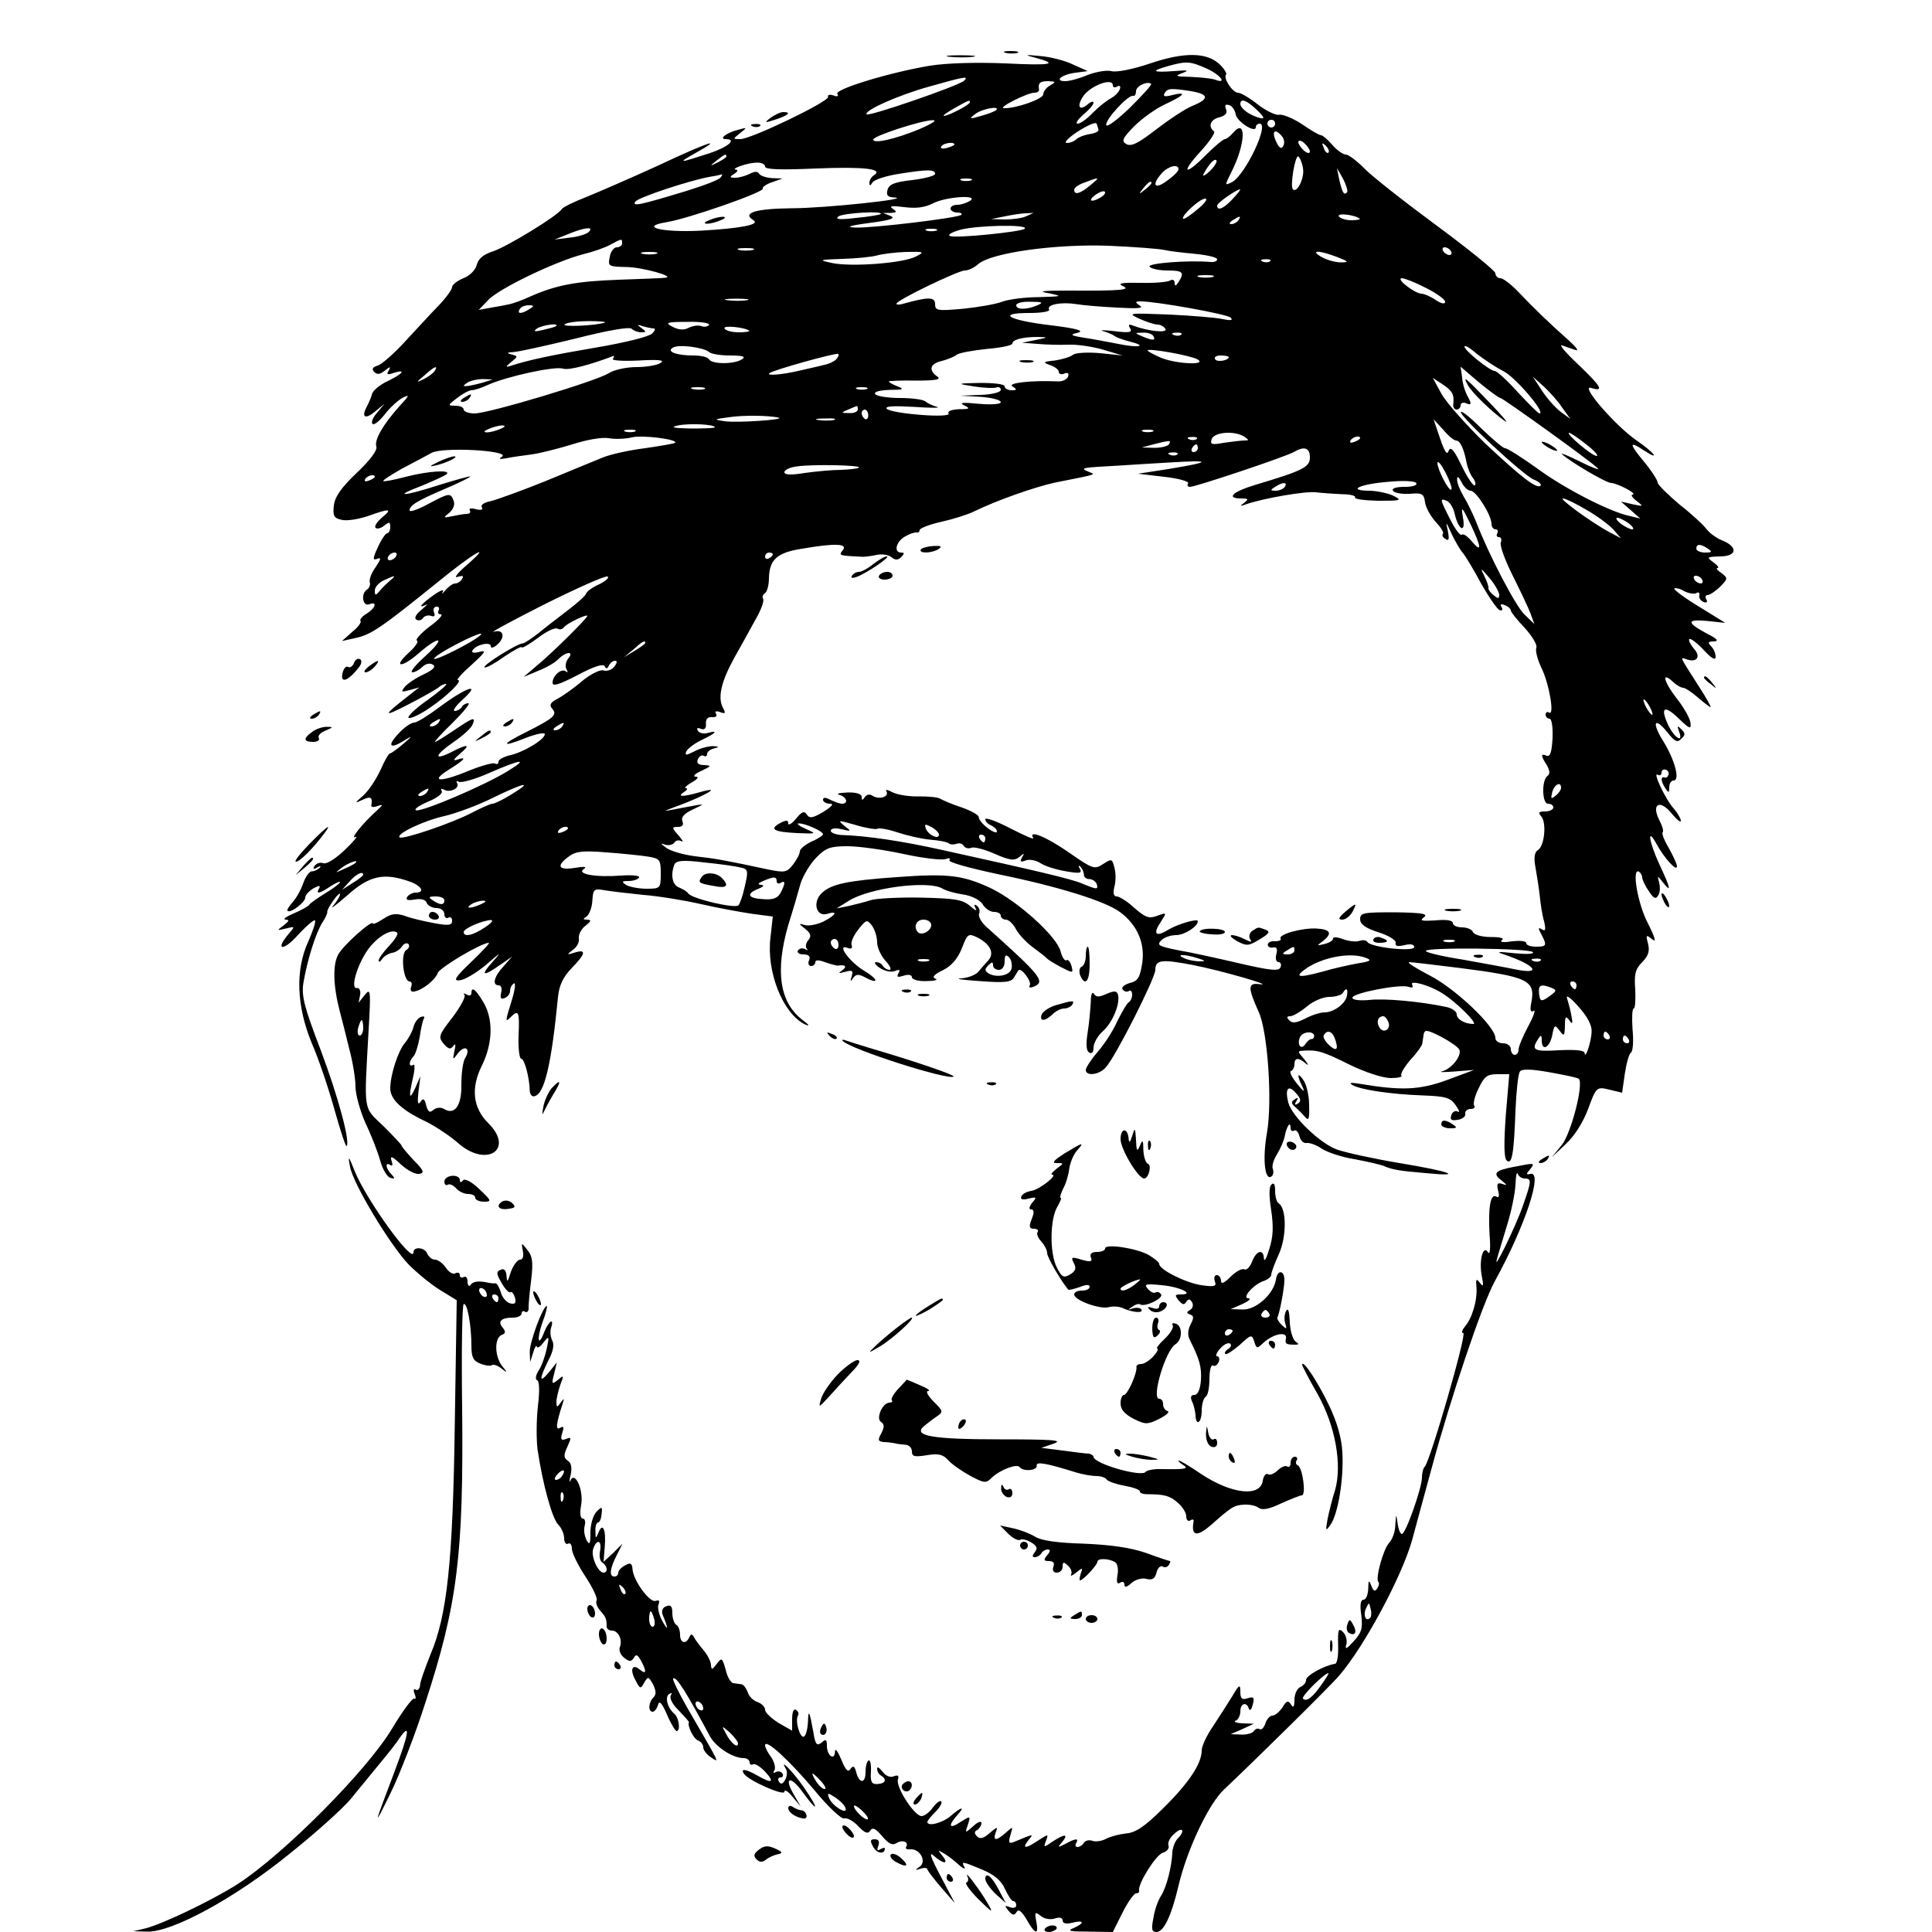 <?xml version="1.0" standalone="no"?>
<!DOCTYPE svg PUBLIC "-//W3C//DTD SVG 20010904//EN"
 "http://www.w3.org/TR/2001/REC-SVG-20010904/DTD/svg10.dtd">
<svg version="1.0" xmlns="http://www.w3.org/2000/svg"
 width="500pt" height="500pt" viewBox="0 0 500 500"
 preserveAspectRatio="xMidYMid meet">
<g transform="translate(0,500) scale(0.1,-0.1)"
fill="#000000" stroke="none">
<path d="M2603 4863 c9 -2 23 -2 30 0 6 3 -1 5 -18 5 -16 0 -22 -2 -12 -5z"/>
<path d="M2458 4853 c18 -2 45 -2 60 0 15 2 0 4 -33 4 -33 0 -45 -2 -27 -4z"/>
<path d="M2678 4851 c64 -17 44 -21 -77 -15 -74 3 -150 1 -194 -6 -103 -17
-248 -61 -240 -73 4 -6 0 -8 -10 -4 -9 3 -16 2 -14 -4 2 -12 -199 -109 -227
-109 -20 0 -20 0 0 16 18 14 18 15 -6 8 -29 -7 -51 -24 -32 -24 30 0 7 -20
-40 -36 -83 -27 -86 -27 -38 0 77 43 34 29 -98 -33 -70 -32 -153 -68 -185 -81
-31 -12 -60 -26 -63 -31 -10 -17 -141 -97 -177 -109 -25 -8 -39 -19 -43 -35
-3 -13 -18 -29 -35 -35 -16 -7 -29 -17 -29 -23 0 -6 -15 -27 -34 -47 -19 -19
-57 -61 -86 -92 -29 -32 -61 -60 -72 -64 -14 -4 -17 -9 -9 -17 7 -7 15 -6 27
4 14 11 16 11 10 0 -7 -10 -3 -12 13 -6 33 10 24 -2 -15 -21 -20 -9 -38 -24
-41 -33 -2 -9 -9 -24 -14 -34 -15 -28 -3 -33 23 -11 l23 19 -19 -23 c-11 -12
-16 -25 -12 -29 4 -4 18 7 32 25 14 18 35 37 47 43 18 9 16 5 -9 -22 -43 -48
-66 -88 -60 -105 3 -9 -16 -35 -50 -67 -41 -39 -57 -62 -60 -85 -3 -26 0 -33
19 -37 13 -4 43 1 68 9 58 21 66 20 38 -3 -13 -11 -21 -23 -17 -27 4 -4 14 -1
23 6 12 10 15 10 15 -4 0 -9 -4 -16 -8 -16 -4 0 -15 -16 -24 -36 -14 -30 -14
-35 -1 -30 10 4 9 -1 -5 -22 -11 -15 -17 -32 -15 -39 2 -6 -1 -14 -6 -18 -18
-10 -13 -45 4 -39 22 9 18 -9 -6 -24 -12 -7 -19 -16 -16 -19 3 -3 -6 -16 -21
-28 l-27 -24 36 8 c40 9 65 26 210 143 95 78 150 109 74 43 -22 -19 -31 -32
-21 -28 13 4 17 3 12 -5 -4 -7 -12 -12 -18 -12 -6 0 -17 -8 -25 -17 -8 -10
-11 -12 -7 -4 4 7 -7 3 -25 -10 -32 -23 -41 -35 -18 -24 6 4 1 -2 -12 -13 -15
-12 -20 -22 -13 -26 6 -3 14 -1 17 5 4 5 13 8 21 5 8 -3 11 0 7 10 -3 7 0 14
7 14 6 0 8 -4 5 -10 -3 -5 -1 -10 6 -10 7 0 -6 -15 -30 -32 -23 -18 -37 -34
-32 -36 5 -2 -4 -16 -22 -32 -41 -38 -18 -39 25 -2 55 48 74 45 22 -3 -27 -24
-44 -44 -37 -45 6 0 18 6 26 14 8 8 19 11 27 6 9 -5 2 -13 -23 -25 -20 -9 -42
-24 -49 -32 -11 -14 -10 -15 12 -9 l25 7 -27 -21 c-68 -53 -69 -58 -3 -24 39
20 74 40 80 45 5 5 14 9 19 9 6 0 -16 -19 -48 -42 -33 -23 -54 -44 -48 -46 6
-2 31 10 54 26 46 31 87 72 73 72 -5 0 11 18 36 40 35 32 39 38 20 33 -15 -4
-22 -2 -18 4 9 15 47 23 47 11 0 -6 6 -5 15 2 24 20 19 43 -7 35 -13 -4 46 28
129 70 84 42 158 75 165 73 6 -2 -3 -11 -21 -20 -18 -8 -33 -19 -34 -24 -1 -5
-22 -24 -47 -43 -25 -19 -60 -46 -77 -60 -18 -14 -36 -26 -40 -26 -14 0 -105
-57 -99 -62 2 -3 25 9 50 27 25 17 46 28 46 25 0 -4 19 7 42 24 22 17 45 28
51 24 5 -3 12 -2 16 3 6 10 61 36 61 30 0 -6 -93 -98 -131 -129 l-34 -29 38
16 c21 8 45 22 53 31 20 20 41 20 24 0 -6 -8 -8 -20 -4 -27 4 -7 4 -10 -1 -6
-11 10 -35 -10 -35 -29 0 -10 17 -5 65 20 41 22 66 30 70 23 3 -8 7 -7 11 2 3
6 10 12 16 12 6 0 5 -6 -2 -15 -7 -9 -20 -13 -28 -10 -8 3 -33 -9 -56 -28 -22
-19 -51 -39 -64 -46 -18 -9 -21 -16 -13 -25 14 -16 5 -24 -66 -60 -67 -33 -68
-42 -3 -16 28 11 50 15 50 10 0 -14 -57 -48 -92 -55 -15 -4 -28 -11 -28 -16 0
-6 -4 -8 -9 -5 -5 3 -37 -6 -71 -20 -73 -30 -99 -27 -47 5 40 25 47 34 20 25
-12 -4 -9 1 7 15 30 25 21 27 -21 5 -48 -24 -45 -9 4 25 25 17 47 37 50 46 9
21 2 19 -48 -15 -24 -16 -46 -30 -49 -30 -3 0 18 23 46 50 28 28 46 50 40 50
-6 0 -14 -4 -17 -10 -3 -5 -12 -10 -18 -10 -7 0 3 14 22 31 49 45 5 29 -63
-22 -28 -21 -57 -39 -64 -39 -8 0 -27 -13 -42 -30 -30 -32 -20 -40 20 -14 18
11 16 8 -5 -10 -16 -14 -33 -26 -36 -26 -3 0 -14 -19 -24 -42 -11 -24 -30 -53
-44 -66 -24 -21 -24 -22 -3 -12 21 10 27 7 23 -14 -1 -5 6 -6 16 -2 16 5 15 4
-2 -12 -35 -31 -71 -76 -55 -68 8 4 -4 -11 -27 -33 -25 -24 -48 -38 -56 -35
-8 3 -18 0 -23 -7 -5 -8 -3 -10 7 -4 8 5 11 4 6 -1 -5 -5 -14 -9 -20 -9 -6 0
-16 -13 -22 -30 -5 -16 -18 -39 -27 -49 -10 -11 -16 -21 -14 -23 7 -8 46 22
46 34 0 7 10 17 21 24 15 8 19 8 15 0 -10 -16 1 -14 29 5 14 9 25 14 25 11 0
-3 -17 -16 -37 -28 -21 -13 -40 -26 -43 -31 -3 -4 -21 -14 -40 -22 -19 -8 -29
-15 -21 -16 11 0 9 -4 -5 -15 -18 -13 -18 -14 6 -8 24 6 24 6 7 -14 -36 -42
-15 -46 23 -4 22 24 43 42 45 39 3 -3 -5 -27 -17 -54 -34 -74 -31 -167 9 -264
18 -41 44 -119 59 -173 15 -54 29 -96 31 -93 10 10 -22 129 -68 251 -41 107
-49 137 -44 170 10 60 32 130 49 157 8 12 14 25 13 28 -1 3 6 16 16 30 9 13
17 20 17 16 0 -5 -8 -19 -18 -30 -9 -11 7 1 37 27 57 51 94 59 160 36 32 -11
42 -29 17 -29 -8 0 -18 -5 -22 -11 -5 -8 1 -10 19 -7 16 3 28 0 31 -8 3 -8 15
-14 26 -14 11 0 20 -7 20 -16 0 -8 5 -12 10 -9 6 3 10 0 10 -8 0 -12 -9 -13
-47 -6 -27 5 -61 13 -76 19 -22 7 -34 6 -55 -8 -14 -9 -26 -15 -27 -12 -1 11
-78 -57 -90 -81 -14 -26 -13 -79 4 -145 6 -22 17 -66 25 -99 9 -33 16 -77 16
-97 0 -21 12 -63 26 -95 15 -31 32 -75 38 -97 6 -22 18 -42 26 -44 12 -4 13
-2 3 9 -15 15 -17 33 -3 24 6 -4 7 1 3 12 -4 13 3 10 24 -10 17 -16 39 -27 48
-25 14 2 12 9 -14 35 -17 18 -31 35 -31 37 0 3 -21 25 -47 51 -54 52 -51 32
-39 250 6 102 5 109 -10 90 l-16 -20 4 20 c2 11 -2 19 -8 18 -19 -4 1 63 30
102 25 33 61 53 74 41 3 -4 -7 -19 -21 -34 -15 -16 -27 -32 -27 -38 0 -5 4 -3
9 4 4 7 16 14 25 16 10 1 21 9 26 16 5 8 12 11 17 7 4 -5 1 -12 -6 -16 -15
-10 -7 -81 9 -81 5 0 7 -6 4 -14 -3 -9 0 -14 8 -12 20 3 54 29 61 48 5 14 113
78 132 78 4 0 -17 -22 -45 -49 -43 -41 -48 -50 -30 -48 12 1 43 19 69 41 37
32 40 34 17 8 -34 -37 -27 -41 17 -10 l32 22 -22 -25 c-25 -27 -30 -49 -12
-49 6 0 9 -9 6 -19 -3 -14 -1 -18 9 -14 8 3 14 11 14 18 0 8 4 16 10 20 5 3 3
-16 -5 -42 -18 -58 -18 -60 -3 -45 20 20 23 14 20 -48 -1 -33 2 -60 7 -60 8 0
21 -47 22 -82 0 -10 6 -17 12 -15 26 5 44 82 61 256 3 31 13 52 35 75 37 38
39 50 9 41 -22 -7 -22 -6 -5 7 11 8 17 21 15 30 -1 9 6 24 17 32 15 12 16 15
5 16 -12 0 -12 2 -2 8 7 5 14 23 15 41 2 30 4 32 32 27 17 -3 62 -8 100 -12
39 -3 106 -14 150 -24 44 -10 104 -21 132 -25 l53 -7 -6 -54 c-11 -89 32 -197
89 -225 14 -6 12 -2 -7 12 -59 46 -70 127 -36 245 12 38 26 86 32 108 7 21 25
51 41 67 24 25 37 29 80 29 29 0 94 -9 145 -20 50 -11 100 -17 110 -13 9 3 13
2 9 -3 -5 -5 50 -20 124 -36 157 -32 279 -70 317 -98 45 -33 66 -81 58 -133
-6 -37 -11 -46 -32 -51 -14 -4 -22 -11 -19 -16 4 -6 11 -8 16 -5 5 4 9 -1 9
-9 0 -8 -4 -17 -9 -20 -5 -3 -18 -26 -30 -50 -11 -25 -34 -60 -51 -79 -16 -19
-30 -40 -30 -46 0 -17 35 -13 52 7 25 27 128 231 128 252 0 26 16 28 95 13 73
-14 219 -56 174 -50 -30 4 -30 -9 -1 -73 23 -52 35 -230 21 -311 -12 -67 -6
-125 11 -114 5 3 7 12 4 20 -3 7 2 24 11 38 8 13 18 35 20 47 5 26 15 40 15
21 0 -7 4 -10 9 -7 5 3 11 -3 14 -15 3 -11 11 -19 19 -17 7 1 25 -5 39 -15 14
-9 52 -22 85 -27 32 -6 66 -14 74 -17 23 -10 39 -13 110 -19 101 -10 65 4 -68
26 -66 11 -139 27 -162 35 -44 16 -117 86 -126 122 -9 35 0 47 19 25 14 -15
15 -22 6 -28 -8 -5 -10 -3 -4 6 6 9 4 11 -4 5 -10 -6 -10 -10 0 -19 7 -6 19
-18 26 -26 10 -12 12 -7 11 30 0 25 -7 54 -15 65 -16 23 -17 12 -2 -18 7 -15
2 -12 -14 8 -14 17 -21 32 -16 33 5 2 9 10 9 18 0 17 11 18 30 1 8 -6 6 -2 -4
11 -19 22 -19 22 0 23 33 2 48 -2 118 -37 39 -19 85 -34 105 -34 19 0 31 3 28
6 -4 4 7 22 23 41 17 18 31 38 31 43 1 6 2 15 3 20 0 6 3 11 6 12 11 3 82 -36
87 -49 6 -16 -21 -50 -46 -56 -9 -2 7 -2 34 0 l50 4 -70 -26 c-71 -26 -118
-28 -225 -10 -24 4 -30 3 -20 -3 20 -12 98 -24 183 -27 58 -2 71 -6 84 -25 9
-13 12 -20 6 -17 -6 4 -14 0 -17 -9 -4 -12 0 -15 17 -12 12 2 21 9 19 16 -1 6
5 12 14 12 8 0 13 4 9 9 -3 5 2 26 12 45 14 30 22 36 48 36 l31 0 -9 -106 c-5
-70 -5 -110 2 -117 14 -14 19 18 23 128 2 50 7 95 11 101 4 8 26 8 77 -1 39
-7 73 -14 76 -17 13 -14 -20 -141 -44 -171 l-26 -32 36 34 c22 20 45 56 58 91
21 57 22 58 55 50 l33 -8 7 49 c4 27 11 52 16 55 5 3 7 30 4 60 -2 30 -1 54 3
54 4 0 5 22 4 49 -3 40 0 53 18 71 16 16 20 29 15 48 -6 23 -5 24 11 11 11 -9
8 3 -11 41 -27 51 -43 146 -23 134 4 -3 8 -10 8 -15 0 -5 7 -21 17 -35 12 -19
18 -22 24 -12 5 7 6 22 3 33 -5 20 -5 20 10 1 22 -28 20 -16 -9 46 -27 58 -34
101 -8 54 20 -37 53 -73 53 -58 0 6 -10 27 -21 47 -12 20 -19 38 -16 41 3 3
-1 17 -9 32 -21 42 2 54 32 17 13 -16 24 -25 24 -19 0 5 -8 19 -17 30 -22 23
-57 98 -43 89 5 -3 10 -1 10 5 0 7 5 10 11 8 6 -2 9 -8 7 -13 -2 -6 -6 -9 -10
-7 -11 3 -10 -10 2 -28 8 -13 10 -12 10 3 0 9 5 17 11 17 18 0 3 54 -26 101
-31 49 -24 66 10 24 19 -24 26 -28 36 -17 11 10 11 14 0 25 -10 10 -11 9 -6
-5 13 -33 -11 -19 -28 16 -21 46 -10 53 28 16 28 -27 32 -28 30 -11 -1 11 -16
38 -33 60 -35 44 -44 75 -14 48 10 -10 23 -17 28 -17 5 0 22 -11 38 -25 16
-14 31 -25 33 -25 2 0 -11 24 -30 53 -51 80 -50 77 -33 71 27 -10 39 6 20 27
-9 11 -15 22 -12 25 3 3 20 -10 37 -28 20 -22 31 -28 31 -18 0 9 -5 21 -12 28
-9 9 -8 12 8 12 13 1 8 7 -18 20 -54 29 -54 38 0 33 l47 -5 -68 42 c-38 23
-66 44 -64 47 3 2 15 0 26 -7 12 -6 26 -8 31 -5 6 4 9 1 8 -6 -2 -6 3 -14 11
-17 8 -3 11 0 7 7 -4 6 -2 11 3 11 6 0 21 10 33 22 20 20 20 22 3 35 -11 7
-15 13 -10 13 5 0 0 7 -11 15 -18 13 -17 14 17 15 44 0 48 24 7 41 -16 6 -34
20 -41 29 -7 10 -38 39 -70 64 -31 26 -57 52 -57 57 0 6 -16 31 -36 55 -39 47
-38 54 1 28 43 -28 27 -6 -18 25 -56 38 -150 147 -119 137 35 -11 26 4 -35 62
-32 30 -50 52 -40 48 9 -3 25 -9 35 -12 9 -3 1 8 -18 25 -53 47 -91 84 -130
125 -19 20 -40 36 -47 36 -7 0 -13 6 -13 13 0 6 -69 62 -153 124 -84 62 -168
128 -187 148 -19 19 -40 35 -47 35 -7 0 -23 11 -35 25 -12 14 -25 25 -29 25
-5 0 -27 13 -50 29 -23 15 -50 26 -59 24 -8 -2 -33 10 -54 26 -21 17 -45 31
-52 31 -14 0 -39 38 -31 47 3 2 -4 14 -15 25 -33 33 -92 34 -181 4 -44 -15
-88 -24 -101 -20 -13 3 -40 -2 -61 -10 -21 -9 -47 -16 -58 -16 -31 0 -8 18 28
22 l30 4 -38 17 c-20 10 -59 20 -85 22 -40 4 -42 3 -14 -4z m444 -28 c36 -16
56 -42 22 -29 -9 3 -37 6 -62 7 -40 1 -43 2 -22 10 19 7 14 8 -22 5 -56 -4
-61 0 -15 13 47 13 56 13 99 -6z m-627 -32 c-14 -13 -246 -93 -252 -87 -9 9
82 50 162 72 92 26 103 28 90 15z m223 -12 c-10 -5 -18 -16 -18 -23 0 -12 -70
-37 -102 -36 -17 1 61 40 79 40 7 0 12 3 12 8 -3 17 2 22 24 22 20 -1 20 -2 5
-11z m162 0 c0 -5 5 -7 11 -3 7 4 10 1 7 -7 -3 -8 -13 -18 -24 -24 -10 -5 -31
-22 -46 -37 -15 -16 -32 -28 -39 -28 -7 0 0 10 14 23 15 12 27 26 27 31 0 5
-7 3 -15 -4 -21 -18 -29 -6 -13 19 17 28 78 52 78 30z m45 -57 c-32 -31 -60
-52 -62 -46 -4 13 57 80 70 76 4 -1 7 4 7 12 0 13 29 27 39 19 3 -2 -22 -29
-54 -61z m158 42 c46 -8 47 -20 3 -38 -18 -7 -60 -35 -94 -61 -45 -35 -64 -45
-77 -38 -13 8 -11 14 20 46 20 20 56 46 80 57 50 23 59 34 19 24 -19 -5 -25
-4 -20 5 8 13 16 13 69 5z m-573 -29 c0 -6 -56 -35 -67 -35 -4 1 8 9 27 20 39
22 40 22 40 15z m738 -15 c27 -25 28 -31 5 -23 -24 8 -43 24 -43 34 0 15 15
10 38 -11z m-50 -16 c3 -19 52 -50 52 -33 0 5 5 9 10 9 26 0 -37 -132 -71
-151 -20 -10 -20 -10 -1 28 36 72 38 141 2 98 -7 -8 -16 -15 -20 -15 -4 0 -26
-18 -48 -40 -55 -56 -68 -50 -16 7 24 26 40 50 36 53 -16 12 -10 30 12 36 17
4 23 11 19 21 -4 11 -2 14 8 11 8 -2 15 -13 17 -24z m-620 11 c-3 -3 -21 -10
-39 -15 -31 -9 -32 -8 -15 5 18 14 66 22 54 10z m-198 -49 c-63 -26 -120 -39
-120 -27 0 9 125 50 155 50 11 0 -5 -10 -35 -23z m463 -2 c1 -4 -9 -9 -23 -11
-13 -2 -29 -8 -34 -13 -6 -6 -17 -10 -25 -10 -9 0 4 14 29 30 25 16 46 25 48
20 2 -5 4 -13 5 -16z m457 16 c0 -5 -4 -10 -10 -10 -5 0 -10 5 -10 10 0 6 5
10 10 10 6 0 10 -4 10 -10z m18 -33 c6 -7 7 -18 3 -25 -5 -9 -11 -5 -19 13
-12 26 -2 34 16 12z m72 -39 c0 -6 -7 -5 -15 2 -8 7 -15 17 -15 22 0 6 7 5 15
-2 8 -7 15 -17 15 -22z m-920 18 c0 -2 -9 -6 -20 -9 -11 -3 -18 -1 -14 4 5 9
34 13 34 5z m968 -21 c-3 -3 -9 2 -12 12 -6 14 -5 15 5 6 7 -7 10 -15 7 -18z
m-1558 -10 c0 -2 -10 -9 -22 -15 -22 -11 -22 -10 -4 4 21 17 26 19 26 11z
m1492 -30 c5 -24 -15 -66 -26 -55 -8 8 6 90 14 85 4 -3 10 -16 12 -30z m-241
-8 c-13 -12 -20 -15 -16 -7 14 26 28 41 33 35 3 -3 -5 -16 -17 -28z m-1151 12
c0 -8 40 -9 133 -5 123 5 176 -1 148 -18 -6 -4 -11 -13 -11 -19 0 -9 3 -8 8 1
5 7 35 17 68 22 74 12 94 12 94 0 0 -5 -27 -12 -59 -16 -46 -5 -60 -11 -64
-25 -4 -14 0 -19 16 -20 56 -3 -179 -28 -265 -28 -92 -1 -129 -12 -98 -31 18
-11 -31 -21 -137 -27 -100 -5 -161 10 -88 22 56 9 254 78 249 87 -2 3 8 11 23
16 l28 10 -27 1 c-15 1 -30 6 -33 11 -4 7 -12 7 -25 0 -10 -5 -27 -10 -37 -10
-15 0 -16 2 -3 10 8 5 11 10 5 11 -17 1 29 18 53 18 12 1 22 -4 22 -10z m1070
-7 c0 -5 -13 -18 -30 -30 -32 -24 -41 -11 -13 20 16 18 43 25 43 10z m436 -60
c-8 -8 -12 -1 -20 33 l-6 30 16 -28 c8 -16 13 -31 10 -35z m-1621 39 c-3 -6
-43 -21 -88 -35 -122 -37 -141 -41 -133 -28 7 11 143 56 196 65 14 2 26 5 28
6 2 0 1 -3 -3 -8z m648 -8 c-7 -2 -19 -2 -25 0 -7 3 -2 5 12 5 14 0 19 -2 13
-5z m308 -13 c-25 -21 -41 -26 -41 -11 0 5 12 14 28 19 39 15 40 14 13 -8z
m159 6 c0 -2 -8 -10 -17 -17 -16 -13 -17 -12 -4 4 13 16 21 21 21 13z m-130
-36 c-24 -15 -37 -11 -16 5 11 8 22 12 25 9 3 -3 -1 -9 -9 -14z m340 -5 c-23
-25 -40 -32 -40 -17 0 7 49 41 59 42 3 0 -6 -11 -19 -25z m-680 -5 c-8 -5 -23
-10 -32 -10 -10 0 -18 -4 -18 -10 0 -5 8 -10 17 -10 9 0 14 -3 11 -6 -9 -8
-225 -34 -273 -33 -28 1 -18 5 35 12 54 7 69 12 55 18 l-20 8 20 0 c17 1 17 3
5 11 -10 7 -1 8 30 4 31 -4 54 -1 75 10 33 17 121 23 95 6z m590 -21 c-19 -16
-35 -27 -38 -25 -6 7 43 52 57 52 8 0 -1 -12 -19 -27z m-821 -13 c-2 -2 -31
-7 -64 -10 -42 -5 -55 -4 -45 4 14 9 119 15 109 6z m376 -6 c-11 -5 -36 -8
-55 -8 l-35 1 35 7 c19 4 44 8 55 8 l20 1 -20 -9z m864 -6 c2 -2 -7 -4 -22 -4
-14 0 -29 5 -32 10 -6 10 42 4 54 -6z m-314 -4 c-3 -5 -12 -10 -18 -10 -7 0
-6 4 3 10 19 12 23 12 15 0z m-553 -22 c-9 -8 -176 -25 -193 -19 -8 3 4 10 25
16 42 12 180 15 168 3z m-1128 -8 c-6 -6 -28 -13 -50 -15 l-39 -5 35 14 c43
18 68 20 54 6z m899 3 c-7 -2 -19 -2 -25 0 -7 3 -2 5 12 5 14 0 19 -2 13 -5z
m-813 -33 c0 -5 -6 -10 -14 -10 -7 0 -16 -11 -18 -25 -5 -24 -3 -25 41 -26 43
0 134 -26 101 -28 -8 -1 -62 -3 -120 -5 -107 -4 -159 -13 -227 -43 -21 -10
-45 -18 -53 -20 -8 -2 -30 -6 -48 -9 l-33 -6 24 25 c27 30 176 101 246 119 25
6 57 17 71 25 30 16 30 16 30 3z m1404 -17 c12 -3 47 -7 79 -10 31 -3 57 -9
57 -14 0 -5 -8 -8 -17 -7 -58 5 -163 -3 -158 -12 3 -5 24 -10 46 -10 41 0 45
-5 29 -30 -7 -11 -10 -11 -10 -2 0 7 -5 10 -12 6 -6 -4 -41 -7 -77 -6 -46 1
-60 -1 -46 -8 24 -10 -2 -13 -140 -12 -69 0 -81 -2 -50 -7 37 -8 34 -8 -27
-10 -37 0 -79 -6 -95 -12 -15 -6 -61 -14 -100 -18 -67 -6 -73 -5 -73 12 0 19
-18 19 -82 1 -10 -3 -18 -3 -18 0 0 9 160 86 177 86 9 0 24 7 34 16 33 30 201
53 338 48 68 -3 133 -8 145 -11z m-1066 0 c-10 -2 -26 -2 -35 0 -10 3 -2 5 17
5 19 0 27 -2 18 -5z m1807 -3 c3 -5 2 -10 -4 -10 -5 0 -13 5 -16 10 -3 6 -2
10 4 10 5 0 13 -4 16 -10z m-2057 -7 c-10 -2 -26 -2 -35 0 -10 3 -2 5 17 5 19
0 27 -2 18 -5z m672 -7 c-32 -17 -164 -27 -215 -17 -38 8 -37 9 25 11 36 1 76
5 90 9 14 4 48 8 75 9 47 1 49 0 25 -12z m1090 -1 c31 -12 32 -14 10 -14 -14
0 -36 6 -50 14 -31 18 -7 18 40 0z m-173 -11 c-3 -3 -12 -4 -19 -1 -8 3 -5 6
6 6 11 1 17 -2 13 -5z m-149 -41 c-10 -2 -26 -2 -35 0 -10 3 -2 5 17 5 19 0
27 -2 18 -5z m552 -28 c28 -14 50 -30 50 -36 0 -7 -10 -5 -25 5 -13 9 -30 16
-37 16 -17 1 -67 39 -50 40 7 0 35 -11 62 -25z m-1757 -32 c-13 -2 -35 -2 -50
0 -16 2 -5 4 22 4 28 0 40 -2 28 -4z m752 -13 c-28 -12 -55 -12 -55 0 0 6 17
10 38 9 30 0 33 -2 17 -9z m205 -6 c53 -3 71 -2 60 5 -13 9 -13 11 2 11 41 0
224 -33 233 -42 7 -7 0 -8 -20 -4 -16 4 -79 9 -140 12 -105 4 -108 4 -76 -11
18 -8 39 -15 47 -15 7 0 16 -5 20 -11 7 -12 -45 -6 -83 8 -12 5 -14 3 -8 -7 6
-10 -2 -12 -41 -7 -27 3 -40 3 -29 0 11 -3 25 -9 30 -13 6 -4 23 -10 39 -14
48 -12 22 -17 -30 -6 -27 5 -67 13 -89 16 -36 6 -37 8 -15 13 17 5 -4 11 -69
19 -111 13 -144 32 -57 32 32 0 55 4 51 9 -7 13 32 20 70 14 17 -3 64 -7 105
-9z m-1520 -4 c-20 -13 -33 -13 -25 0 3 6 14 10 23 10 15 0 15 -2 2 -10z m195
-35 c-24 -8 -116 -12 -103 -4 7 5 36 8 63 8 28 0 46 -2 40 -4z m270 -6 c-3 -4
-12 -6 -20 -3 -7 3 -22 1 -32 -4 -13 -7 -26 -6 -42 2 -21 11 -17 13 38 13 33
1 59 -3 56 -8z m-396 -3 c-2 -2 -17 -6 -34 -10 -22 -5 -26 -4 -15 4 14 9 59
15 49 6z m221 -16 c13 0 13 2 0 11 -12 9 -12 10 3 5 10 -3 23 -6 29 -6 5 0 3
-6 -4 -13 -7 -8 -72 -24 -143 -36 -117 -20 -175 -32 -224 -48 -13 -4 -13 -2 2
10 18 15 18 15 0 20 -13 3 -11 5 7 6 14 1 86 17 160 35 83 21 139 31 145 25 5
-5 16 -9 25 -9z m279 4 c2 -2 -10 -4 -27 -4 -17 0 -34 4 -37 10 -5 9 53 3 64
-6z m1046 -14 c7 -12 -2 -12 -30 0 -19 8 -19 9 2 9 12 1 25 -3 28 -9z m72 4
c-3 -3 -12 -4 -19 -1 -8 3 -5 6 6 6 11 1 17 -2 13 -5z m-377 -14 l-35 -7 40
-3 c22 -2 58 -3 80 -2 22 1 63 -5 90 -13 l50 -15 -58 6 c-33 3 -63 1 -70 -4
-7 -6 -28 -12 -47 -15 -31 -3 -32 -5 -12 -12 12 -4 22 -12 22 -17 0 -6 7 -8
14 -5 10 4 13 1 10 -8 -3 -7 -15 -13 -27 -12 -67 3 -131 -4 -117 -13 13 -8 12
-10 -2 -10 -10 0 -18 5 -18 10 0 6 -27 9 -62 9 -63 -1 -63 -2 -18 -9 25 -4 51
-5 58 -3 6 3 12 0 12 -6 0 -6 -22 -12 -52 -13 l-53 -2 53 -3 c28 -2 52 -8 52
-14 0 -5 -24 -7 -57 -4 -41 4 -52 3 -38 -4 17 -8 15 -10 -13 -10 -19 -1 -31
-5 -27 -11 8 -13 -146 -1 -160 12 -6 7 18 8 70 5 44 -3 71 -3 60 0 -11 3 -24
9 -30 14 -5 5 -35 9 -66 9 -32 0 -61 5 -64 10 -4 6 11 10 37 11 36 0 39 2 21
9 -13 5 -23 11 -23 13 0 1 32 3 70 2 54 0 67 3 55 11 -23 17 -18 33 13 40 15
4 32 11 38 16 7 5 41 11 78 15 36 3 66 9 66 14 0 10 27 17 65 17 29 -1 29 -1
-5 -8z m-845 -31 c5 -5 29 -9 55 -9 33 0 41 -3 30 -10 -20 -13 -77 -13 -85 0
-3 6 -21 10 -40 10 -44 0 -71 10 -54 20 14 10 80 1 94 -11z m2055 -49 c32 -16
112 -110 94 -110 -3 0 -28 25 -56 55 -27 30 -54 55 -60 55 -12 0 -78 53 -78
63 0 5 14 -3 31 -18 18 -14 49 -35 69 -45z m-791 30 c27 -16 -55 -12 -94 4
-19 8 -35 17 -35 19 0 7 112 -13 129 -23z m-935 0 c-6 -6 -19 -12 -30 -14 -10
-3 -39 -9 -64 -15 -47 -11 -87 -14 -79 -7 8 8 174 54 178 50 3 -2 0 -9 -5 -14z
m-578 1 c-3 -4 27 -6 67 -4 52 3 68 1 57 -6 -8 -6 -37 -11 -63 -11 -26 0 -58
-7 -72 -16 -31 -20 -310 -104 -347 -104 -15 0 -28 5 -28 10 0 6 -10 10 -21 10
-21 0 -21 1 4 20 14 11 31 20 37 20 7 0 26 6 43 14 49 22 173 49 194 42 15 -5
71 10 131 33 2 0 1 -3 -2 -8z m1594 5 c0 -9 -30 -14 -35 -6 -4 6 3 10 14 10
12 0 21 -2 21 -4z m-2055 -36 c-3 -5 -16 -15 -28 -21 -21 -10 -21 -9 2 10 25
23 36 27 26 11z m2758 -70 c6 0 236 -165 252 -182 6 -6 -15 2 -45 17 -30 15
-52 24 -48 20 17 -17 114 -75 128 -75 17 -1 70 -29 55 -30 -5 0 -1 -8 10 -16
19 -15 19 -15 -10 -9 l-30 7 25 -22 25 -22 -29 7 c-51 11 -170 72 -241 125
-38 27 -74 50 -80 50 -5 0 -32 23 -60 50 -27 27 -51 47 -54 44 -8 -7 160 -163
188 -175 13 -5 21 -12 18 -16 -10 -9 -49 21 -144 110 -48 47 -99 104 -112 127
l-23 42 26 -17 c25 -17 30 -26 27 -52 -1 -7 3 -13 9 -13 5 0 10 5 10 11 0 6 7
9 15 5 13 -5 14 -2 4 17 -7 12 -14 34 -15 50 l-4 28 48 -41 c27 -22 51 -40 55
-40z m-2633 40 c-14 -4 -32 -8 -40 -9 -13 -1 -13 0 0 9 8 5 26 9 40 9 l25 -1
-25 -8z m2793 -65 l21 -29 -26 19 c-14 11 -36 36 -48 55 l-23 35 28 -25 c15
-14 37 -38 48 -55z m-2220 48 c-7 -2 -21 -2 -30 0 -10 3 -4 5 12 5 17 0 24 -2
18 -5z m420 0 c-7 -2 -19 -2 -25 0 -7 3 -2 5 12 5 14 0 19 -2 13 -5z m-23 -53
c0 -5 -10 -10 -22 -9 -22 0 -22 1 -3 9 11 5 21 9 23 9 1 1 2 -3 2 -9z m27 -15
c0 -8 -4 -12 -9 -9 -4 3 -8 9 -8 15 0 5 4 9 8 9 5 0 9 -7 9 -15z m-232 -6 c20
-5 -111 -14 -140 -9 -29 4 -28 5 10 10 37 6 107 5 130 -1z m143 -6 c-10 -2
-28 -2 -40 0 -13 2 -5 4 17 4 22 1 32 -1 23 -4z m-308 -19 c0 -2 -28 -3 -62
-3 -46 1 -55 3 -33 8 29 6 95 3 95 -5z m1918 -34 c11 0 21 -22 28 -60 3 -13
10 -30 16 -37 6 -8 8 -16 5 -19 -3 -4 -19 19 -34 50 -20 42 -29 52 -34 39 -4
-12 -10 -3 -22 32 l-17 50 25 -27 c13 -16 28 -28 33 -28z m-2473 30 c-11 -5
-27 -9 -35 -9 -9 0 -8 4 5 9 11 5 27 9 35 9 9 0 8 -4 -5 -9z m348 -7 c-7 -2
-19 -2 -25 0 -7 3 -2 5 12 5 14 0 19 -2 13 -5z m1340 0 c-7 -2 -19 -2 -25 0
-7 3 -2 5 12 5 14 0 19 -2 13 -5z m-1236 -29 c-2 -2 -37 -8 -78 -14 -41 -5
-90 -16 -109 -24 -19 -8 -86 -35 -148 -61 -62 -25 -126 -48 -142 -52 -17 -3
-27 -10 -23 -16 4 -6 -2 -8 -15 -5 -12 4 -20 2 -16 -3 3 -5 -1 -9 -8 -9 -7 0
-24 -3 -38 -6 -23 -5 -24 -4 -7 9 10 9 15 21 11 31 -8 21 -11 21 -67 -9 -26
-14 -47 -21 -47 -16 0 13 19 25 92 56 37 16 66 30 65 32 -2 1 -38 -9 -80 -22
-96 -31 -122 -31 -45 -2 31 13 60 26 64 30 12 12 -48 8 -106 -7 -30 -8 -57
-13 -58 -11 -2 2 20 16 48 32 29 15 64 34 77 41 29 16 206 6 182 -10 -10 -6
-6 -7 11 -4 14 3 43 7 66 10 22 3 69 15 105 26 37 12 77 19 94 16 17 -3 43 -2
60 2 25 7 121 -5 112 -14z m1473 16 c13 -9 13 -10 0 -10 -8 0 -32 -3 -53 -6
-32 -6 -36 -4 -31 10 7 18 59 22 84 6z m885 -20 c21 -16 33 -30 27 -30 -12 0
-82 59 -71 60 3 0 23 -13 44 -30z m-1008 14 c-3 -3 -12 -4 -19 -1 -8 3 -5 6 6
6 11 1 17 -2 13 -5z m423 2 c0 -2 -7 -7 -16 -10 -8 -3 -12 -2 -9 4 6 10 25 14
25 6z m-495 -16 c-3 -5 -21 -9 -38 -9 l-32 1 30 8 c43 11 47 11 40 0z m75 -10
c0 -5 -5 -10 -11 -10 -5 0 -7 5 -4 10 3 6 8 10 11 10 2 0 4 -4 4 -10z m290
-24 c0 -25 -18 -34 -142 -71 -59 -18 -76 -35 -35 -35 18 0 19 -2 7 -11 -12 -9
-11 -10 5 -4 47 16 152 34 180 31 17 -2 47 -4 68 -5 21 0 36 -4 34 -8 -3 -5
24 -8 60 -9 58 0 62 1 41 12 -13 7 -41 13 -62 14 -62 0 -29 17 46 23 39 4 70
2 73 -3 4 -6 -9 -10 -30 -10 -22 0 -34 -4 -30 -10 4 -6 23 -9 43 -8 33 3 37 0
40 -22 2 -14 15 -37 28 -51 13 -14 22 -28 18 -31 -3 -3 0 -9 7 -13 9 -6 10 0
6 21 -6 26 -5 25 9 -6 9 -19 22 -42 29 -50 7 -8 29 -44 48 -80 20 -35 41 -66
48 -69 7 -2 9 1 5 8 -5 7 -1 9 8 5 9 -3 16 -10 16 -14 0 -4 16 -24 36 -45 19
-21 33 -44 30 -51 -3 -8 3 -31 13 -52 20 -40 35 -126 20 -116 -5 3 -9 0 -9 -5
0 -6 5 -11 10 -11 6 0 9 -22 8 -50 -2 -36 -6 -49 -15 -46 -16 7 -16 1 0 -24 8
-14 9 -23 2 -28 -16 -11 -14 -72 1 -72 8 0 14 -4 14 -10 0 -5 -10 -10 -21 -10
-17 0 -19 -3 -10 -13 14 -17 8 -77 -9 -87 -9 -6 -11 -20 -6 -46 4 -22 9 -55
11 -74 2 -19 6 -48 11 -64 5 -22 4 -27 -6 -21 -9 6 -10 3 -1 -13 15 -29 14
-32 -14 -32 -14 0 -25 4 -25 9 0 6 -17 7 -37 5 -23 -4 -33 -2 -26 3 7 5 -4 8
-29 8 -24 0 -43 6 -46 13 -2 6 -15 12 -28 12 -13 0 -24 5 -24 11 0 7 -17 10
-45 7 -36 -2 -42 -1 -30 8 12 9 -4 12 -75 13 -81 0 -90 -1 -90 -18 0 -13 14
-23 48 -34 26 -8 46 -21 44 -27 -2 -9 5 -10 23 -6 15 4 25 2 25 -5 0 -13 -112
-1 -121 13 -3 5 -12 6 -21 3 -8 -3 -27 -1 -41 4 -15 6 -27 7 -27 2 0 -5 -10
-11 -22 -14 -21 -5 -21 -5 -5 7 26 20 21 31 -16 33 -37 2 -99 -15 -93 -26 3
-4 -4 -7 -14 -7 -11 1 -19 -3 -19 -9 0 -5 6 -9 14 -7 9 2 12 -4 8 -18 -3 -11
0 -20 6 -20 5 0 8 -6 5 -13 -4 -11 -25 -9 -107 10 -56 13 -128 29 -159 34 -49
10 -55 13 -43 25 7 8 25 14 39 14 21 0 56 22 56 36 0 8 -54 -8 -78 -23 -31
-19 -39 -10 -18 21 16 25 16 25 -9 16 -21 -8 -30 -5 -59 20 -18 17 -39 30 -46
30 -8 0 -10 9 -6 25 4 14 4 36 0 50 -6 23 -7 23 -29 9 -23 -15 -27 -13 -89 30
-59 41 -106 60 -92 37 3 -5 -23 7 -59 25 -36 19 -65 29 -65 24 0 -6 7 -13 15
-16 8 -4 15 -10 15 -16 0 -5 -11 -1 -24 9 -13 10 -23 22 -23 28 1 5 -18 16
-43 25 -25 8 -50 19 -57 23 -6 4 -31 6 -55 6 -24 -1 -54 4 -67 10 -13 7 -21 9
-17 3 8 -14 -18 -22 -35 -12 -8 6 -16 4 -21 -3 -6 -9 -8 -9 -8 1 0 7 -14 12
-37 11 -21 -1 -30 -3 -21 -6 19 -5 25 -23 7 -23 -6 0 -19 5 -30 10 -13 7 -19
7 -19 0 0 -5 8 -10 18 -10 11 0 5 -7 -17 -21 -27 -16 -36 -18 -43 -7 -6 10
-13 8 -28 -11 -11 -13 -20 -18 -20 -12 0 9 -5 9 -21 1 -29 -16 -17 -23 44 -26
51 -2 51 -2 22 11 -16 7 -25 14 -18 14 15 1 63 -20 63 -28 0 -3 -13 -12 -30
-19 -16 -8 -30 -19 -30 -25 0 -7 -8 -22 -18 -35 -16 -20 -21 -21 -65 -12 -112
24 -135 28 -188 34 -31 4 -65 14 -75 22 -15 11 -15 13 -3 8 10 -3 20 0 24 5 3
6 12 8 18 4 7 -3 3 3 -7 15 -18 20 -18 22 -1 22 11 0 15 5 11 15 -4 10 5 20
27 30 35 17 40 17 -50 0 -27 -5 -27 -5 2 6 45 16 95 39 95 44 0 2 -15 -1 -32
-6 -42 -12 -57 -11 -38 1 8 5 11 10 5 10 -5 0 1 7 15 15 16 9 20 15 10 15 -8
1 -1 8 15 15 26 12 27 14 8 15 -16 0 -21 5 -17 15 4 8 10 12 15 9 5 -3 9 -1 9
5 0 5 8 12 18 14 14 4 14 5 -3 6 -11 0 -32 -5 -47 -13 -22 -11 -26 -12 -22 -1
3 7 21 21 40 30 38 18 44 26 15 18 -10 -3 -22 0 -25 6 -4 6 -1 9 7 5 10 -4 15
1 14 13 -1 11 4 18 15 17 10 -1 15 3 11 9 -4 6 0 8 11 4 13 -5 15 -3 7 11 -14
27 -5 67 29 129 18 32 43 77 56 101 14 24 22 47 19 52 -3 5 -1 11 5 15 5 3 10
21 10 38 1 49 21 67 86 77 87 15 119 13 105 -4 -11 -14 -10 -14 52 -17 6 0 23
2 36 5 14 3 31 0 38 -6 10 -8 17 -8 25 0 9 9 9 12 0 12 -20 0 -13 29 11 42 12
7 25 11 30 10 4 -1 7 2 7 6 0 5 26 15 58 22 31 7 68 19 82 26 59 29 159 64
210 75 115 23 107 20 85 29 -21 9 -14 10 80 15 17 1 75 5 130 8 113 7 113 2
-2 -17 l-78 -12 68 -8 c37 -4 65 -12 62 -17 -4 -5 -1 -9 5 -9 14 0 251 79 270
91 26 15 40 10 40 -15z m-343 8 c-3 -3 -12 -4 -19 -1 -8 3 -5 6 6 6 11 1 17
-2 13 -5z m709 -91 c-6 -6 -36 52 -36 69 1 7 10 -4 21 -25 11 -22 18 -41 15
-44z m-1533 57 c-3 -3 -24 -5 -46 -6 -23 0 -66 -4 -94 -8 -36 -6 -53 -5 -53 2
0 6 15 13 33 15 42 6 167 3 160 -3z m-1253 -24 c0 -2 -7 -7 -16 -10 -8 -3 -12
-2 -9 4 6 10 25 14 25 6z m2836 -36 c14 0 54 -63 54 -86 0 -8 5 -14 11 -14 5
0 7 -4 4 -10 -3 -5 -2 -10 4 -10 6 0 8 -6 5 -14 -3 -8 11 -46 31 -86 20 -40
41 -84 46 -98 l10 -27 -25 24 c-23 21 -94 157 -126 241 -8 19 -22 49 -32 65
-10 17 -18 37 -17 45 0 9 4 6 11 -7 6 -13 17 -23 24 -23z m-481 10 c-3 -5 -14
-10 -23 -10 -15 0 -15 2 -2 10 20 13 33 13 25 0z m440 -71 c10 -42 29 -50 21
-8 -5 30 -3 29 19 -16 29 -61 31 -78 4 -46 -11 13 -22 21 -26 17 -4 -3 -17 14
-30 40 -27 53 -27 55 -9 48 8 -3 18 -19 21 -35z m340 12 c28 -16 59 -39 70
-51 l20 -23 -30 16 c-42 22 -132 87 -120 87 6 0 33 -13 60 -29z m111 -36 c10
-8 14 -15 8 -15 -5 0 -19 7 -30 15 -10 8 -14 15 -8 15 5 0 19 -7 30 -15z m204
-65 c12 -8 11 -10 -7 -10 -13 0 -23 5 -23 10 0 13 11 13 30 0z m-3395 -20 c-3
-5 -11 -10 -16 -10 -6 0 -7 5 -4 10 3 6 11 10 16 10 6 0 7 -4 4 -10z m975 6
c0 -3 -4 -8 -10 -11 -5 -3 -10 -1 -10 4 0 6 5 11 10 11 6 0 10 -2 10 -4z
m1880 -105 c0 -11 -3 -11 -15 -1 -8 6 -14 15 -13 18 1 4 -4 18 -11 32 -11 22
-9 21 13 -5 14 -16 25 -36 26 -44z m-2870 37 c-8 -7 -21 -19 -27 -27 -11 -13
-13 -13 -13 1 0 8 10 20 23 26 30 14 34 14 17 0z m3395 2 c3 -5 2 -10 -4 -10
-5 0 -13 5 -16 10 -3 6 -2 10 4 10 5 0 13 -4 16 -10z m-3190 -163 c-53 -30
-102 -51 -90 -39 14 15 106 62 119 62 6 0 -7 -10 -29 -23z m455 -1 c0 -2 -12
-11 -27 -20 l-28 -17 24 20 c23 21 31 25 31 17z m2600 -166 c6 -11 8 -20 6
-20 -3 0 -10 9 -16 20 -6 11 -8 20 -6 20 3 0 10 -9 16 -20z m-3135 -40 c-3 -5
-12 -10 -18 -10 -7 0 -6 4 3 10 19 12 23 12 15 0z m320 -10 c-3 -5 -12 -10
-18 -10 -7 0 -6 4 3 10 19 12 23 12 15 0z m-140 -115 c-59 -37 -224 -107 -238
-102 -7 2 7 12 30 22 25 10 40 22 36 28 -3 5 -1 7 5 4 15 -10 43 3 35 16 -3 5
-1 7 4 4 6 -4 42 6 80 23 83 36 102 38 48 5z m10 -60 c-22 -14 -45 -25 -50
-25 -6 0 -30 -11 -55 -24 -52 -27 -179 -70 -186 -63 -9 9 62 43 116 55 30 7
87 28 125 47 82 40 107 45 50 10z m2715 16 c0 -5 -6 -14 -14 -20 -12 -10 -13
-8 -9 8 5 21 23 30 23 12z m-2935 -11 c-3 -5 -12 -10 -18 -10 -7 0 -6 4 3 10
19 12 23 12 15 0z m1165 -95 c5 3 28 -1 52 -9 24 -8 62 -17 85 -19 24 -2 45
-6 49 -10 3 -3 12 -3 19 -1 7 3 16 1 19 -5 4 -6 12 -8 20 -5 7 3 34 -4 61 -16
39 -17 50 -18 63 -8 13 11 14 11 7 -1 -6 -11 -4 -13 9 -8 9 4 27 1 39 -7 12
-8 42 -17 66 -21 35 -6 42 -5 36 6 -5 8 -4 11 1 6 5 -5 9 -14 9 -20 0 -7 6
-12 14 -12 8 0 16 -6 19 -12 5 -16 2 -16 -39 1 -29 12 -119 33 -364 87 -99 22
-191 36 -257 38 -16 1 -28 6 -28 11 0 6 11 8 28 4 26 -6 26 -6 7 9 -18 15 -16
15 29 2 26 -8 52 -12 56 -10z m160 -15 c0 -14 -28 -1 -34 16 -4 12 -2 12 14 4
11 -6 20 -15 20 -20z m-960 16 c0 -2 -7 -7 -16 -10 -8 -3 -12 -2 -9 4 6 10 25
14 25 6z m1080 -26 c0 -5 -2 -10 -4 -10 -3 0 -8 5 -11 10 -3 6 -1 10 4 10 6 0
11 -4 11 -10z m-872 -47 c30 -5 32 -8 32 -44 0 -38 -1 -39 -37 -39 -21 0 -45
5 -53 10 -12 8 -11 10 7 10 12 0 24 4 27 9 3 5 -17 7 -47 5 -66 -5 -116 4 -96
17 9 6 1 7 -23 3 -43 -7 -50 5 -15 30 17 13 37 15 97 10 41 -3 90 -8 108 -11z
m238 -28 c20 -4 21 -8 12 -47 -5 -24 -13 -47 -17 -51 -9 -9 -121 17 -130 31
-3 5 -14 11 -23 15 -18 6 -23 32 -13 59 5 11 20 13 78 6 40 -4 82 -10 93 -13z
m-997 11 c-2 -2 -15 -9 -29 -15 -24 -11 -24 -11 -6 3 16 13 49 24 35 12z m21
-30 c0 -2 -12 -12 -27 -21 l-28 -18 19 21 c17 20 36 29 36 18z m1070 -17 c0
-5 5 -7 10 -4 13 8 13 -1 0 -26 -8 -14 -20 -18 -45 -16 -40 2 -45 14 -12 27
13 5 16 9 7 10 -10 1 -9 4 5 10 28 12 35 12 35 -1z m-860 -49 c0 -13 -11 -13
-30 0 -12 8 -11 10 8 10 12 0 22 -4 22 -10z m95 -10 c-27 -12 -43 -12 -25 0 8
5 22 9 30 9 10 0 8 -3 -5 -9z m10 -60 c-31 -21 -55 -26 -55 -12 0 9 46 29 70
31 8 0 2 -8 -15 -19z m2508 -37 c-7 -2 -19 -2 -25 0 -7 3 -2 5 12 5 14 0 19
-2 13 -5z m-413 -23 c0 -5 -8 -10 -17 -10 -15 0 -16 2 -3 10 19 12 20 12 20 0z
m617 -4 c4 -5 -15 -6 -47 -3 -46 5 -50 4 -25 -4 82 -28 97 -53 23 -37 -24 5
-85 16 -135 25 -51 8 -93 18 -93 22 0 10 267 7 277 -3z m-867 -16 c20 -6 21
-8 5 -8 -11 0 -29 3 -40 8 -25 11 1 11 35 0z m435 1 c16 -6 12 -9 -20 -14 -22
-4 -64 -13 -94 -22 -63 -17 -74 -14 -37 11 44 28 113 40 151 25z m452 -7 c-3
-3 -12 -4 -19 -1 -8 3 -5 6 6 6 11 1 17 -2 13 -5z m-210 -19 c179 -23 197 -32
186 -90 -4 -19 -2 -26 6 -21 6 4 0 -14 -14 -40 -14 -26 -25 -53 -25 -60 0 -8
-4 -14 -10 -14 -5 0 -10 7 -10 15 0 8 -9 15 -20 15 -11 0 -20 6 -20 14 0 29
-103 127 -169 161 -36 19 -61 34 -54 35 7 0 65 -7 130 -15z m-47 -64 c37 -22
96 -81 83 -81 -22 0 -43 12 -43 25 0 7 -12 16 -27 19 -66 14 -161 23 -200 18
-25 -2 -43 0 -43 6 0 12 124 36 145 28 10 -3 13 -2 10 5 -9 14 43 0 75 -20z
m350 19 c0 -5 -2 -10 -4 -10 -3 0 -8 5 -11 10 -3 6 -1 10 4 10 6 0 11 -4 11
-10z m-66 -6 c15 -6 15 -8 -1 -20 -24 -18 -28 -17 -30 6 -2 21 5 24 31 14z
m-528 -20 c-3 -21 -34 -44 -58 -44 -11 0 -33 -7 -50 -16 -22 -11 -33 -13 -41
-5 -8 8 -7 11 2 11 7 0 26 11 43 25 16 14 42 25 58 25 16 0 32 5 35 10 9 15
14 12 11 -6z m633 -93 c0 -26 -17 -75 -18 -56 -1 7 -25 9 -66 7 -65 -4 -73 0
-55 28 8 13 10 12 10 -2 0 -30 20 -20 27 12 5 28 7 29 19 13 12 -16 13 -15 14
12 0 24 2 27 11 15 8 -12 10 -10 6 10 -2 14 -8 34 -11 45 -5 12 7 5 28 -19 23
-25 36 -49 35 -65z m-526 24 c8 -19 -13 -31 -23 -14 -9 14 -4 29 10 29 4 0 10
-7 13 -15z m-2653 -15 c0 -11 -4 -20 -9 -20 -5 0 -7 9 -4 20 3 11 7 20 9 20 2
0 4 -9 4 -20z m2461 -22 c-1 -5 -4 -8 -7 -7 -4 0 -10 -5 -15 -12 -11 -18 -23
-4 -15 16 6 16 38 18 37 3z m53 -4 c11 -30 6 -37 -14 -19 -11 10 -17 22 -14
26 8 14 21 11 28 -7z m711 6 c3 -5 1 -10 -4 -10 -6 0 -11 5 -11 10 0 6 2 10 4
10 3 0 8 -4 11 -10z m50 -10 c3 -5 1 -10 -4 -10 -6 0 -11 5 -11 10 0 6 2 10 4
10 3 0 8 -4 11 -10z"/>
<path d="M1835 4430 c-13 -5 -14 -9 -5 -9 8 0 24 4 35 9 13 5 14 9 5 9 -8 0
-24 -4 -35 -9z"/>
<path d="M2643 4063 c9 -2 23 -2 30 0 6 3 -1 5 -18 5 -16 0 -22 -2 -12 -5z"/>
<path d="M1200 3970 c-9 -6 -10 -10 -3 -10 6 0 15 5 18 10 8 12 4 12 -15 0z"/>
<path d="M3799 4003 c10 -19 63 -70 96 -93 11 -8 -7 14 -40 48 -63 66 -71 72
-56 45z"/>
<path d="M3990 3856 c0 -3 9 -10 20 -16 11 -6 20 -8 20 -6 0 3 -9 10 -20 16
-11 6 -20 8 -20 6z"/>
<path d="M1135 3805 c-25 -12 -26 -14 -5 -9 28 7 60 23 45 23 -5 0 -23 -6 -40
-14z"/>
<path d="M2383 3578 c-6 -11 29 -10 46 1 10 7 6 9 -13 8 -16 -1 -30 -5 -33 -9z"/>
<path d="M2260 3540 c-14 -11 -30 -20 -37 -20 -6 0 -15 -4 -18 -10 -4 -6 1 -7
12 -3 25 9 90 53 78 53 -6 0 -21 -9 -35 -20z"/>
<path d="M2275 3510 c-3 -5 3 -10 14 -10 12 0 21 5 21 10 0 6 -6 10 -14 10 -8
0 -18 -4 -21 -10z"/>
<path d="M3481 2640 c-17 -15 -19 -20 -7 -20 8 0 20 9 26 20 13 25 11 25 -19
0z"/>
<path d="M3743 2643 c9 -2 25 -2 35 0 9 3 1 5 -18 5 -19 0 -27 -2 -17 -5z"/>
<path d="M3105 2590 c-2 -3 12 -7 31 -8 19 -2 34 1 34 6 0 10 -59 12 -65 2z"/>
<path d="M3241 2591 c-7 -5 -10 -14 -6 -21 6 -9 3 -9 -13 -1 -11 6 -27 11 -34
11 -7 -1 -1 -7 14 -16 25 -13 30 -12 58 5 25 15 28 20 15 25 -20 7 -17 8 -34
-3z"/>
<path d="M3555 2570 c-4 -6 3 -10 14 -10 25 0 27 6 6 13 -8 4 -17 2 -20 -3z"/>
<path d="M1815 2729 c-9 -13 -7 -15 33 -22 33 -7 40 1 20 21 -15 15 -45 16
-53 1z"/>
<path d="M3818 2523 c7 -3 16 -2 19 1 4 3 -2 6 -13 5 -11 0 -14 -3 -6 -6z"/>
<path d="M1994 4695 c-17 -13 -16 -14 14 -4 33 11 41 19 19 19 -7 0 -22 -7
-33 -15z"/>
<path d="M1948 4673 c7 -3 16 -2 19 1 4 3 -2 6 -13 5 -11 0 -14 -3 -6 -6z"/>
<path d="M916 3284 c-3 -8 -10 -13 -15 -10 -5 3 -11 -3 -14 -14 -8 -30 13 -24
41 12 8 9 9 19 4 22 -6 3 -13 -1 -16 -10z"/>
<path d="M954 3275 c-10 -8 -14 -15 -8 -15 6 0 17 7 24 15 16 19 9 19 -16 0z"/>
<path d="M4410 3246 c0 -2 8 -10 18 -17 15 -13 16 -12 3 4 -13 16 -21 21 -21
13z"/>
<path d="M810 3150 c-9 -6 -10 -10 -3 -10 6 0 15 5 18 10 8 12 4 12 -15 0z"/>
<path d="M1310 3130 c-9 -6 -10 -10 -3 -10 6 0 15 5 18 10 8 12 4 12 -15 0z"/>
<path d="M808 3106 c-24 -17 -23 -26 3 -26 11 0 17 5 14 10 -3 6 4 14 17 19
21 9 21 10 3 10 -11 0 -28 -6 -37 -13z"/>
<path d="M1244 3094 c-18 -14 -18 -15 4 -4 12 6 22 13 22 15 0 8 -5 6 -26 -11z"/>
<path d="M800 2815 c-24 -25 -40 -45 -34 -45 10 0 44 34 73 73 23 30 6 18 -39
-28z"/>
<path d="M784 2758 l-19 -23 23 19 c21 18 27 26 19 26 -2 0 -12 -10 -23 -22z"/>
<path d="M2320 2730 c-127 -9 -169 -18 -193 -41 -25 -23 -15 -63 14 -54 29 9
23 -3 -10 -20 -17 -8 -38 -12 -48 -9 -17 5 -17 4 1 -10 15 -12 16 -19 8 -29
-7 -8 -8 -18 -4 -22 4 -5 2 -5 -5 -1 -6 3 -14 2 -18 -4 -3 -5 3 -10 14 -10 14
0 19 -5 15 -15 -4 -8 -1 -15 5 -15 6 0 11 4 11 10 0 6 9 6 25 0 14 -5 29 -9
33 -9 20 3 25 -2 12 -12 -12 -8 -10 -9 7 -4 19 5 22 3 17 -12 -4 -13 -3 -15 4
-4 7 10 14 11 32 1 36 -19 33 -4 -4 18 -37 22 -72 70 -43 59 10 -4 14 -1 11 7
-3 7 5 25 17 40 21 27 23 27 36 10 7 -10 13 -29 13 -43 0 -13 10 -35 22 -48
12 -13 16 -23 10 -23 -6 0 -14 5 -17 10 -3 6 -11 10 -18 10 -6 0 -2 -7 10 -15
12 -8 29 -12 39 -8 12 5 15 3 9 -6 -5 -10 -2 -11 14 -6 12 4 21 2 21 -4 0 -6
17 -11 38 -10 20 0 31 3 23 6 -10 4 -4 11 19 22 22 11 38 29 49 56 15 39 17
40 40 29 34 -17 45 -41 29 -59 -7 -8 -19 -21 -26 -30 -7 -8 -27 -16 -45 -17
-18 -1 4 -4 48 -7 65 -5 82 -3 89 9 5 8 10 17 12 19 7 8 35 -30 29 -39 -3 -6
1 -7 9 -4 33 13 22 27 -122 156 -13 12 -21 27 -18 34 3 7 0 16 -6 20 -7 5 -8
2 -3 -7 5 -8 -2 -5 -14 6 -20 17 -39 20 -128 22 -57 1 -117 -2 -131 -7 -15 -5
-40 -11 -57 -15 l-30 -6 32 20 c53 33 202 53 241 32 9 -6 34 -13 55 -16 21 -3
43 -14 50 -25 6 -11 20 -20 29 -20 10 0 18 -4 18 -10 0 -5 6 -10 13 -10 8 0
20 -12 27 -26 8 -14 28 -35 45 -47 16 -12 32 -24 35 -28 3 -3 19 -13 36 -22
31 -16 32 -16 27 3 -3 11 -9 18 -13 15 -4 -3 -11 7 -15 22 -9 39 -110 130
-180 164 -73 34 -110 39 -245 29z m90 -124 c0 -15 -24 -28 -34 -19 -13 14 -5
33 14 33 11 0 20 -6 20 -14z m-240 -52 c0 -8 -4 -12 -10 -9 -5 3 -10 10 -10
16 0 5 5 9 10 9 6 0 10 -7 10 -16z m448 -60 c-3 -18 -38 -26 -60 -13 -10 7
-10 11 0 21 9 9 12 9 12 0 0 -7 7 -12 15 -12 9 0 15 9 15 22 0 16 3 19 11 11
6 -6 9 -19 7 -29z m-215 19 c-7 -2 -19 -2 -25 0 -7 3 -2 5 12 5 14 0 19 -2 13
-5z"/>
<path d="M4300 2685 c0 -5 5 -17 10 -25 5 -8 10 -10 10 -5 0 6 -5 17 -10 25
-5 8 -10 11 -10 5z"/>
<path d="M1110 2630 c0 -5 7 -10 16 -10 8 0 12 5 9 10 -3 6 -10 10 -16 10 -5
0 -9 -4 -9 -10z"/>
<path d="M2810 2526 c0 -13 -5 -26 -11 -28 -5 -2 -7 -11 -4 -21 13 -31 25 -18
25 28 0 25 -2 45 -5 45 -3 0 -5 -11 -5 -24z"/>
<path d="M1220 2429 c0 -5 -6 -7 -12 -3 -7 4 -10 4 -6 -1 4 -4 -10 -30 -31
-58 -36 -46 -37 -51 -23 -68 12 -14 18 -16 25 -6 6 8 7 3 3 -13 -5 -24 -4 -24
9 -6 18 23 34 13 19 -12 -6 -9 -10 -40 -10 -69 1 -54 -17 -80 -45 -63 -8 5
-19 4 -27 -2 -10 -9 -14 -6 -19 11 -4 18 -8 20 -15 9 -7 -9 -8 0 -5 27 l5 40
-13 -30 c-16 -35 -18 -25 -6 27 5 22 5 36 0 32 -12 -7 -11 10 1 22 5 5 12 27
16 49 3 22 8 44 11 49 3 5 0 7 -8 4 -7 -2 -16 -14 -19 -26 -3 -12 -13 -30 -22
-41 -18 -21 -38 -83 -38 -118 0 -28 30 -56 89 -84 25 -12 63 -37 84 -55 74
-68 151 -20 80 50 -39 39 -45 90 -16 148 29 59 30 122 3 166 -20 33 -30 40
-30 21z"/>
<path d="M2338 2433 c7 -3 16 -2 19 1 4 3 -2 6 -13 5 -11 0 -14 -3 -6 -6z"/>
<path d="M2823 2408 c-1 -18 -4 -54 -8 -79 -5 -31 -4 -49 4 -53 7 -4 11 1 11
13 0 11 11 31 25 43 26 24 45 73 38 95 -3 9 -10 9 -29 1 -20 -9 -27 -9 -33 0
-4 7 -8 -1 -8 -20z"/>
<path d="M2378 2423 c6 -2 18 -2 25 0 6 3 1 5 -13 5 -14 0 -19 -2 -12 -5z"/>
<path d="M2734 2399 c-18 -5 -34 -16 -38 -24 -7 -19 8 -19 28 0 8 8 21 15 30
15 8 0 18 5 21 10 7 12 1 11 -41 -1z"/>
<path d="M2147 2319 c7 -7 15 -10 18 -7 3 3 -2 9 -12 12 -14 6 -15 5 -6 -5z"/>
<path d="M2181 2306 c21 -22 275 -103 287 -92 3 4 -99 39 -208 71 -30 9 -62
19 -70 22 -8 3 -12 3 -9 -1z"/>
<path d="M1427 2183 c-8 -10 -18 -31 -21 -48 -3 -16 -3 -23 0 -15 4 8 15 30
26 48 22 35 20 42 -5 15z"/>
<path d="M2558 2193 c7 -3 16 -2 19 1 4 3 -2 6 -13 5 -11 0 -14 -3 -6 -6z"/>
<path d="M3730 2090 c0 -5 10 -10 23 -10 18 0 19 2 7 10 -19 13 -30 13 -30 0z"/>
<path d="M2900 2052 c0 -26 45 -101 61 -102 12 0 20 35 10 38 -6 2 -11 18 -12
35 0 27 -2 29 -9 12 -7 -17 -9 -14 -10 15 -2 32 -3 33 -10 10 -5 -16 -8 -19
-9 -8 -2 30 -21 30 -21 0z"/>
<path d="M2971 2034 c0 -11 3 -14 6 -6 3 7 2 16 -1 19 -3 4 -6 -2 -5 -13z"/>
<path d="M3330 2040 c0 -13 18 -22 24 -11 3 5 -1 11 -9 15 -8 3 -15 1 -15 -4z"/>
<path d="M2755 2015 c-28 -18 -34 -25 -21 -25 20 0 20 0 0 -15 -10 -8 -16 -15
-11 -15 16 0 -33 -39 -54 -42 -12 -2 -24 -8 -26 -15 -3 -7 4 -9 19 -5 21 5 22
4 9 -11 -8 -11 -9 -17 -2 -17 7 0 8 -8 1 -25 -8 -20 -6 -25 6 -25 8 0 13 -4 9
-9 -3 -5 2 -16 10 -24 8 -9 15 -22 15 -30 0 -11 37 -74 55 -95 1 -1 14 2 29 7
17 7 26 7 26 1 0 -6 -9 -10 -20 -10 -11 0 -20 -4 -20 -10 0 -15 66 -39 89 -33
11 3 29 2 38 -3 25 -11 53 -13 47 -3 -2 4 -12 6 -22 3 -14 -5 -14 -4 -2 4 8 6
17 9 21 6 13 -7 60 16 54 26 -4 6 -10 8 -15 5 -4 -3 -13 2 -20 10 -10 12 -4
13 36 9 47 -4 88 -24 50 -24 -16 0 -16 -2 -6 -15 10 -12 15 -13 20 -4 6 8 9 8
15 -1 4 -7 2 -16 -5 -20 -10 -6 -10 -8 0 -12 10 -3 10 -9 1 -26 -7 -14 -8 -28
-2 -39 26 -52 31 -71 29 -105 -2 -24 -8 -38 -17 -38 -9 0 -11 -6 -6 -17 5 -10
8 -26 9 -35 1 -31 16 -20 16 11 0 17 5 33 10 36 6 3 10 24 10 46 0 22 4 38 9
35 5 -3 11 1 15 9 3 8 1 15 -4 15 -5 0 -2 9 7 19 9 11 21 17 26 14 5 -3 3 -9
-4 -14 -7 -4 -11 -10 -8 -13 3 -3 19 8 37 23 30 28 32 28 38 9 6 -19 7 -19 25
-2 26 23 61 29 57 10 -3 -14 0 -16 25 -16 9 0 9 2 0 8 -7 5 -14 27 -15 50 -1
27 -4 38 -9 30 -5 -7 -6 -22 -3 -32 5 -16 4 -17 -9 -5 -8 8 -13 17 -11 20 5 8
17 70 18 94 1 28 -18 31 -22 3 -6 -37 -51 -78 -86 -77 l-31 1 30 13 c17 8 24
14 16 15 -19 0 14 37 40 45 11 4 19 11 19 16 0 6 9 30 20 54 20 45 20 118 -1
131 -5 3 -9 17 -9 32 0 17 -3 23 -10 16 -6 -6 -6 -30 0 -67 6 -42 5 -68 -5
-99 -7 -24 -13 -35 -14 -25 -1 26 -20 21 -31 -9 -6 -14 -14 -22 -20 -19 -5 3
-21 -5 -35 -19 -17 -17 -25 -20 -25 -11 0 8 -5 15 -11 15 -6 0 -8 -7 -5 -16 5
-13 0 -15 -35 -10 -40 6 -109 40 -109 55 0 4 -12 14 -27 23 -32 18 -113 30
-113 17 0 -5 -9 -9 -21 -9 -14 0 -19 -5 -16 -14 5 -11 0 -13 -24 -6 -26 8 -28
7 -20 -9 7 -13 5 -20 -9 -29 -17 -10 -22 -8 -35 18 -19 37 -18 126 2 158 7 12
11 22 8 22 -3 0 0 10 6 23 7 12 14 35 16 51 2 16 11 38 20 48 21 24 16 22 -32
-7z m181 -340 c-20 -15 -36 -19 -36 -10 0 5 38 23 50 24 3 0 -4 -6 -14 -14z
m349 -75 c3 -5 -1 -10 -10 -10 -9 0 -13 5 -10 10 3 6 8 10 10 10 2 0 7 -4 10
-10z m-95 -44 c0 -3 -4 -8 -10 -11 -5 -3 -10 -1 -10 4 0 6 5 11 10 11 6 0 10
-2 10 -4z"/>
<path d="M906 1980 c8 -44 104 -203 152 -253 21 -21 56 -50 80 -65 l44 -27 -5
-320 c-5 -359 -20 -496 -63 -597 -14 -35 -27 -71 -27 -80 -1 -9 -6 -14 -11
-11 -5 4 -7 -1 -3 -11 4 -9 3 -15 -1 -12 -4 3 -30 -32 -57 -77 -65 -109 -281
-326 -400 -403 -66 -42 -195 -104 -240 -115 l-30 -7 36 -1 c64 -2 228 87 369
202 69 55 141 120 160 144 19 24 52 63 72 88 20 24 44 54 52 67 29 41 25 14
-13 -87 -55 -145 -56 -149 -10 -55 23 47 64 152 90 234 83 254 99 383 95 764
-2 144 0 265 4 267 9 5 20 -54 20 -108 0 -30 5 -39 23 -46 12 -5 26 -7 30 -4
4 3 16 -1 25 -9 16 -12 16 -11 2 6 -20 25 -21 73 -2 81 11 4 11 9 3 19 -14 16
-4 26 26 26 13 0 23 5 23 11 0 5 4 8 9 4 6 -3 10 3 9 12 0 10 3 43 7 73 5 44
3 59 -10 75 -16 20 -16 20 -12 -2 3 -14 0 -23 -7 -23 -7 0 -18 -15 -24 -32 -8
-26 -10 -28 -11 -11 -1 15 -6 21 -15 17 -12 -5 -12 -10 2 -34 9 -16 19 -27 23
-24 4 2 9 -5 12 -15 3 -14 0 -17 -13 -14 -10 3 -21 16 -24 29 -4 13 -10 23
-14 23 -4 -1 -11 0 -17 1 -25 6 -41 4 -47 -5 -4 -6 -8 -2 -8 8 0 10 -4 15 -10
12 -5 -3 -10 -1 -10 5 0 6 -5 8 -11 5 -6 -4 -17 2 -25 14 -8 12 -21 21 -28 21
-8 0 -16 7 -20 15 -6 17 -36 20 -36 4 0 -33 -121 134 -152 210 -16 41 -18 42
-12 11z m354 -331 c0 -6 -4 -7 -10 -4 -5 3 -10 11 -10 16 0 6 5 7 10 4 6 -3
10 -11 10 -16z m30 -9 c0 -5 -2 -10 -4 -10 -3 0 -8 5 -11 10 -3 6 -1 10 4 10
6 0 11 -4 11 -10z"/>
<path d="M3990 2000 c-9 -6 -10 -10 -3 -10 6 0 15 5 18 10 8 12 4 12 -15 0z"/>
<path d="M3917 1980 c-48 -9 -55 -17 -31 -35 15 -12 15 -14 2 -9 -13 4 -15 1
-11 -17 4 -14 2 -20 -4 -16 -16 10 -22 -29 -18 -98 3 -36 1 -54 -4 -46 -13 21
-24 -22 -16 -62 5 -25 4 -29 -5 -17 -9 12 -11 10 -9 -10 3 -34 -11 -81 -29
-102 -8 -10 -11 -18 -5 -18 10 0 -86 -333 -100 -346 -4 -4 -7 -17 -7 -28 0
-26 -42 -146 -52 -146 -4 0 -9 12 -11 28 -4 26 -4 25 -6 -5 0 -17 -8 -38 -16
-46 -15 -16 -36 -92 -28 -101 3 -2 2 -10 -3 -17 -5 -9 -10 -7 -15 7 -6 16 -8
15 -8 -8 -1 -16 -6 -28 -12 -28 -8 0 -10 -14 -6 -40 4 -34 1 -45 -20 -68 -17
-19 -23 -22 -19 -9 3 10 0 25 -8 33 -12 12 -14 7 -13 -33 1 -26 -2 -48 -8 -49
-27 -4 -75 -30 -75 -42 0 -7 -7 -15 -15 -18 -8 -4 -15 -18 -15 -33 0 -19 -3
-22 -9 -12 -7 11 -12 10 -22 -8 -8 -11 -19 -21 -26 -21 -6 0 -15 -9 -18 -20
-4 -11 -10 -18 -15 -15 -5 3 -11 1 -15 -5 -3 -5 -18 -10 -33 -9 l-27 1 30 13
30 14 -30 1 c-16 1 -24 4 -17 7 6 2 12 13 12 24 0 21 16 26 22 7 3 -7 7 -2 10
10 5 19 3 22 -13 17 -15 -5 -19 -1 -19 17 0 20 -3 19 -21 -12 -12 -19 -34 -54
-50 -78 -16 -23 -29 -51 -29 -62 0 -34 -33 -84 -99 -149 -48 -48 -72 -64 -97
-66 -18 -2 -41 -8 -52 -14 -11 -6 -27 -8 -35 -5 -8 3 -18 1 -22 -5 -3 -6 -11
-11 -16 -11 -6 0 -7 5 -4 10 8 13 -1 13 -28 -2 -20 -10 -21 -10 -8 5 17 21 7
22 -25 1 -23 -16 -24 -16 -17 2 7 18 6 18 -20 1 -33 -22 -43 -22 -26 0 15 18
16 18 -37 -4 -13 -5 -15 -2 -9 18 7 23 7 23 -12 6 -25 -22 -34 -22 -26 1 6 15
4 15 -16 -2 -15 -14 -25 -16 -32 -9 -8 8 -8 13 0 17 6 4 11 12 11 18 0 6 -10
3 -21 -8 -22 -19 -22 -19 -14 4 7 23 7 23 -19 7 -29 -20 -34 -11 -9 17 22 24
12 23 -17 -2 -21 -18 -60 -28 -60 -15 0 3 9 14 21 26 11 11 18 23 15 27 -4 3
-13 -4 -22 -16 -8 -12 -22 -22 -29 -22 -19 0 -68 77 -61 95 3 10 0 12 -11 8
-9 -4 -21 1 -29 12 -8 10 -14 14 -14 8 0 -7 4 -15 10 -18 16 -10 12 -21 -9
-22 -15 -1 -19 5 -17 32 1 18 -2 31 -6 29 -5 -3 -8 -16 -8 -30 0 -30 -16 -31
-24 -1 -4 16 -8 19 -15 9 -6 -10 -13 -3 -24 25 -9 21 -16 30 -16 20 -1 -25
-21 -11 -21 15 0 17 -3 18 -14 8 -12 -9 -16 -5 -21 27 -10 55 -13 62 -14 26
-1 -17 -5 -34 -10 -37 -10 -7 -24 40 -16 54 3 5 1 11 -5 15 -6 4 -10 -6 -10
-24 l0 -30 -35 20 c-19 12 -35 27 -35 34 0 8 -9 16 -19 20 -11 3 -23 15 -26
26 -4 10 -11 20 -16 20 -5 1 -14 2 -21 3 -6 0 -16 16 -20 35 -9 31 -10 32 -23
15 -12 -16 -14 -16 -15 -3 0 9 -9 26 -19 38 -11 13 -22 28 -25 34 -5 9 -8 9
-12 0 -9 -20 -24 -15 -24 6 0 11 -4 23 -10 26 -5 3 -10 17 -10 30 0 18 -4 23
-16 18 -9 -3 -13 -12 -9 -22 15 -37 15 -44 0 -18 -9 16 -14 36 -11 44 4 10 2
13 -7 10 -15 -6 -57 51 -60 81 -1 16 -5 19 -19 11 -10 -5 -18 -14 -18 -19 0
-6 -4 -10 -10 -10 -14 0 -12 20 6 55 l15 30 -24 -24 -25 -23 3 38 c4 44 -5 66
-16 38 -7 -17 -8 -17 -8 4 -1 12 3 22 7 22 4 0 8 10 9 22 2 19 1 20 -13 6 -9
-9 -16 -33 -16 -54 0 -30 -2 -34 -10 -20 -5 10 -8 26 -5 37 3 10 1 19 -5 19
-6 0 -8 14 -4 35 7 38 -16 90 -28 63 -3 -7 -3 0 1 16 4 18 1 31 -8 36 -10 7
-11 14 -1 35 11 24 11 27 -3 21 -13 -5 -15 -1 -10 15 5 16 4 19 -5 14 -13 -8
-11 10 6 62 5 15 4 15 -5 3 -9 -13 -11 -13 -11 2 0 9 5 29 10 44 10 25 9 26
-6 13 -16 -13 -17 -11 -10 15 l7 30 -20 -25 c-26 -31 -26 -19 -2 30 13 24 16
42 10 52 -4 8 -6 22 -3 32 9 27 -5 20 -17 -9 -16 -43 -21 -21 -5 24 9 23 13
42 11 42 -10 0 -45 -95 -44 -119 l1 -26 8 25 c4 14 9 21 9 15 1 -5 9 -1 17 10
15 19 16 18 9 -15 -4 -19 -13 -45 -21 -57 -8 -12 -9 -23 -4 -25 6 -2 7 -28 2
-68 -4 -36 -4 -85 -1 -110 13 -89 38 -181 54 -196 8 -8 15 -24 15 -35 0 -11 5
-17 10 -14 6 3 10 -3 10 -13 0 -11 16 -43 35 -72 19 -29 32 -56 29 -62 -3 -5
1 -17 9 -26 15 -17 17 -21 17 -42 0 -5 6 -10 14 -10 16 0 28 -24 20 -43 -3 -8
2 -20 11 -27 14 -11 18 -11 25 -1 6 11 10 9 19 -7 15 -28 14 -37 -3 -23 -20
17 -27 0 -11 -28 11 -22 13 -23 22 -6 10 17 11 17 23 -4 8 -17 9 -26 1 -34
-13 -13 -14 -37 -2 -37 5 0 11 8 14 18 3 12 10 5 23 -25 10 -24 22 -43 25 -43
11 0 6 35 -6 45 -18 15 -25 44 -13 51 7 4 8 3 4 -4 -4 -7 5 -24 21 -39 15 -16
27 -29 26 -30 -5 -9 12 -43 23 -47 8 -3 14 -11 14 -18 0 -7 9 -19 20 -26 22
-14 27 -24 -60 126 -23 40 -40 75 -38 78 8 7 35 -37 95 -149 15 -28 59 -57 88
-57 8 0 15 -5 15 -11 0 -5 4 -8 9 -5 4 3 19 -6 31 -19 26 -28 18 -32 -20 -10
-30 17 -44 19 -35 5 11 -18 105 -59 105 -47 0 7 10 1 21 -13 l21 -25 -16 28
c-29 48 -11 54 22 8 41 -56 42 -44 2 14 -27 39 -65 78 -46 47 4 -7 3 -19 -2
-28 -6 -11 -11 -13 -16 -5 -4 6 -2 11 4 11 6 0 8 5 5 10 -4 6 -11 7 -17 4 -7
-4 -8 -2 -4 4 4 7 0 22 -8 34 -9 12 -16 26 -16 31 0 19 62 -38 126 -114 37
-45 72 -78 79 -75 7 2 23 -6 36 -20 17 -18 25 -21 31 -12 6 10 14 6 31 -14 16
-19 26 -25 37 -18 16 10 33 3 25 -10 -3 -4 2 -7 11 -6 25 2 43 -32 24 -45 -13
-9 -12 -10 3 -5 9 3 17 2 17 -2 1 -4 17 -25 36 -47 l35 -40 -37 70 c-26 49
-31 65 -17 52 25 -22 40 -22 22 0 -12 15 -12 16 1 8 8 -4 26 -17 39 -29 13
-12 21 -15 17 -8 -9 16 -6 15 47 -7 31 -13 49 -29 58 -50 8 -17 17 -31 21 -31
5 0 8 -5 8 -11 0 -6 -7 -8 -16 -5 -14 6 -15 4 -4 -9 10 -12 15 -13 21 -3 5 8
13 2 26 -20 22 -39 32 -41 25 -5 -5 25 -3 26 11 15 9 -8 25 -11 37 -7 12 4 20
2 20 -5 0 -8 9 -10 25 -6 31 8 33 -1 3 -14 -18 -7 -8 -9 39 -9 l63 -1 25 50
c14 28 30 50 35 50 6 0 9 3 8 7 -4 17 43 92 61 98 11 3 18 12 15 19 -3 7 4 21
16 31 21 19 28 7 8 -13 -7 -7 -13 -23 -14 -35 -1 -36 -15 -91 -29 -113 -8 -12
-17 -37 -20 -58 -6 -29 -4 -36 8 -36 19 0 39 43 57 120 22 93 78 212 118 249
66 62 277 269 299 296 65 76 162 257 188 351 9 33 31 115 50 184 48 178 131
426 164 485 78 142 125 284 92 277 -12 -3 -12 0 -1 12 13 17 13 17 -43 6z m29
-30 c18 0 18 -6 -5 -71 -17 -50 -78 -175 -67 -138 2 9 14 47 25 84 12 38 22
86 23 109 1 22 3 35 6 28 2 -6 10 -12 18 -12z m-2491 -769 c-3 -6 -11 -11 -16
-11 -5 0 -4 6 3 14 14 16 24 13 13 -3z m2 -63 c-3 -8 -6 -5 -6 6 -1 11 2 17 5
13 3 -3 4 -12 1 -19z m96 -132 c-3 -13 0 -27 6 -30 13 -8 15 -26 3 -26 -14 0
-33 41 -27 61 9 27 23 24 18 -5z m65 -111 c-3 -3 -9 2 -12 12 -6 14 -5 15 5 6
7 -7 10 -15 7 -18z m1928 -62 c-11 -11 -19 6 -11 24 8 17 8 17 12 0 3 -10 2
-21 -1 -24z m-1853 -3 c3 -11 1 -20 -4 -20 -5 0 -9 9 -9 20 0 11 2 20 4 20 2
0 6 -9 9 -20z m1727 -170 c-24 -34 -39 -45 -48 -36 -5 6 56 66 66 66 2 0 -6
-13 -18 -30z m-1600 -61 c0 -6 -4 -7 -10 -4 -5 3 -10 11 -10 16 0 6 5 7 10 4
6 -3 10 -11 10 -16z m90 -91 c0 -14 -19 1 -31 25 -12 22 -12 22 10 3 11 -11
21 -23 21 -28z m215 -98 c10 -11 14 -20 9 -20 -5 0 -15 9 -22 20 -7 11 -11 20
-9 20 2 0 12 -9 22 -20z m63 -69 c7 -20 -34 5 -42 25 -6 15 -4 15 16 2 12 -8
24 -20 26 -27z m58 -29 c-6 -5 -36 23 -36 34 0 4 9 -1 20 -11 11 -10 18 -20
16 -23z"/>
<path d="M1150 1942 c0 -7 4 -11 9 -8 5 3 14 -1 21 -9 7 -8 21 -15 31 -15 11
0 19 -4 19 -10 0 -5 10 -10 23 -10 20 0 19 3 -13 33 -21 20 -38 28 -42 22 -5
-6 -8 -6 -8 2 0 6 -9 11 -20 10 -11 -1 -20 -7 -20 -15z"/>
<path d="M1299 1890 c-18 -12 -6 -23 19 -18 16 2 17 5 7 15 -7 6 -18 8 -26 3z"/>
<path d="M1380 1655 c0 -5 5 -17 10 -25 5 -8 10 -10 10 -5 0 6 -5 17 -10 25
-5 8 -10 11 -10 5z"/>
<path d="M2403 1620 c-18 -11 -33 -22 -33 -25 0 -2 16 5 35 16 19 12 35 23 35
25 0 6 -3 5 -37 -16z"/>
<path d="M3000 1619 c0 -6 -7 -8 -17 -4 -13 4 -15 3 -7 -5 6 -6 18 -8 27 -4
18 7 23 24 7 24 -5 0 -10 -5 -10 -11z"/>
<path d="M2320 1563 c-19 -15 -44 -36 -55 -47 -20 -19 -19 -19 13 0 29 17 93
74 81 74 -2 0 -20 -12 -39 -27z"/>
<path d="M2982 1561 c1 -23 4 -26 14 -17 6 6 8 12 4 14 -5 2 -6 10 -3 18 3 8
0 14 -5 14 -6 0 -10 -13 -10 -29z"/>
<path d="M3035 1570 c3 -5 -6 -21 -21 -35 -15 -14 -23 -25 -19 -25 4 0 0 -9
-10 -20 -10 -11 -24 -20 -32 -20 -7 0 -12 -3 -12 -7 3 -15 -23 -73 -32 -73 -5
0 -9 -10 -9 -22 0 -16 11 -28 34 -40 30 -15 36 -15 66 0 18 9 28 18 22 20 -7
2 -12 10 -12 18 0 8 -4 14 -10 14 -21 0 16 125 42 141 18 11 19 46 2 53 -8 3
-12 2 -9 -4z"/>
<path d="M3285 1520 c3 -5 8 -10 11 -10 2 0 4 5 4 10 0 6 -5 10 -11 10 -5 0
-7 -4 -4 -10z"/>
<path d="M2168 1443 c-20 -21 -39 -49 -43 -63 -7 -24 -7 -24 20 5 15 17 41 45
58 63 21 21 26 32 16 32 -8 0 -31 -17 -51 -37z"/>
<path d="M3370 1468 c0 -3 18 -38 40 -76 46 -82 64 -183 45 -249 -7 -21 -15
-54 -19 -73 -6 -33 -5 -34 8 -15 19 28 34 118 30 187 -2 37 -14 78 -34 120
-28 59 -69 122 -70 106z"/>
<path d="M2324 1405 c-12 -13 -19 -26 -16 -29 3 -3 0 -6 -6 -6 -18 0 -36 -41
-22 -50 9 -6 9 -13 1 -29 -10 -18 -9 -21 6 -23 10 0 23 -2 28 -3 6 -2 18 -3
28 -4 9 0 17 -8 17 -17 0 -14 7 -15 39 -10 30 5 42 2 56 -14 9 -10 35 -28 57
-40 36 -19 40 -19 55 -4 21 20 65 37 72 27 9 -12 46 -9 44 4 -2 11 23 7 103
-18 17 -5 40 -9 52 -9 11 0 23 -4 26 -9 4 -5 24 -12 46 -16 22 -4 40 -10 40
-15 0 -4 8 -7 18 -7 45 0 60 -4 80 -22 12 -10 22 -26 22 -35 0 -10 5 -14 10
-11 6 4 10 3 9 -2 -7 -39 8 -42 47 -8 53 47 58 49 83 51 15 1 32 -3 38 -8 9
-7 27 -4 58 11 25 11 49 21 54 21 12 0 2 74 -11 78 -4 2 -6 8 -2 13 3 5 0 9
-5 9 -6 0 -11 -7 -11 -16 0 -8 -4 -13 -9 -9 -5 3 -16 -2 -25 -11 -9 -8 -20
-13 -25 -9 -5 3 -11 -5 -13 -17 -6 -43 -80 -35 -159 17 -28 19 -54 35 -58 35
-3 0 1 -5 9 -10 18 -11 11 -13 -52 -12 -21 1 -40 -3 -43 -7 -9 -15 -135 21
-135 39 0 3 -6 7 -12 8 -7 0 -38 4 -68 8 l-55 7 32 11 c26 9 -3 11 -140 11
-175 0 -225 9 -196 34 8 6 22 18 33 25 18 12 17 14 -8 39 -15 15 -21 27 -14
27 7 1 -2 7 -21 15 -18 8 -34 15 -35 14 0 -1 -11 -12 -22 -24z"/>
<path d="M2487 1323 c-4 -3 -7 -11 -7 -17 0 -6 5 -5 12 2 6 6 9 14 7 17 -3 3
-9 2 -12 -2z"/>
<path d="M3121 1289 c0 -16 5 -29 14 -33 9 -3 15 0 15 10 0 8 -4 13 -9 9 -5
-3 -12 5 -14 17 -4 21 -4 20 -6 -3z"/>
<path d="M2885 1240 c3 -5 8 -10 11 -10 2 0 4 5 4 10 0 6 -5 10 -11 10 -5 0
-7 -4 -4 -10z"/>
<path d="M2930 1230 c14 -4 36 -8 50 -8 22 0 22 1 -5 8 -16 4 -39 8 -50 8 -16
0 -15 -2 5 -8z"/>
<path d="M3180 1231 c0 -6 4 -13 10 -16 6 -3 7 1 4 9 -7 18 -14 21 -14 7z"/>
<path d="M2591 1149 c-1 -9 6 -19 14 -23 9 -3 15 0 15 10 0 8 -4 13 -9 10 -5
-4 -12 0 -14 6 -4 8 -6 7 -6 -3z"/>
<path d="M2609 1031 c12 -12 26 -19 31 -16 5 3 18 0 29 -7 15 -9 17 -15 9 -25
-7 -9 -7 -13 0 -13 6 0 14 5 17 10 3 6 11 10 17 10 7 0 6 -6 -2 -15 -10 -12
-9 -15 5 -15 11 0 15 -5 11 -15 -3 -9 0 -15 9 -15 8 0 15 7 15 15 0 13 2 14
14 3 8 -7 11 -17 8 -23 -3 -5 3 -3 13 5 17 14 18 13 12 -2 -3 -10 -4 -18 -2
-18 8 0 45 40 45 48 0 10 30 9 46 -1 6 -3 9 -19 6 -33 -3 -19 -1 -25 7 -20 6
4 11 2 11 -5 0 -8 6 -7 18 4 10 9 27 14 38 11 16 -4 23 0 27 16 3 12 10 19 16
16 5 -4 12 -2 16 4 3 5 5 10 3 10 -2 0 -30 9 -62 21 -41 14 -91 21 -161 24
-69 2 -110 8 -126 18 -13 8 -39 18 -58 22 l-33 7 21 -21z"/>
<path d="M2640 1000 c0 -5 5 -10 10 -10 6 0 10 5 10 10 0 6 -4 10 -10 10 -5 0
-10 -4 -10 -10z"/>
<path d="M1520 836 c0 -8 5 -18 10 -21 6 -3 10 1 10 9 0 8 -4 18 -10 21 -5 3
-10 -1 -10 -9z"/>
<path d="M2780 820 c-13 -8 -12 -10 3 -10 9 0 17 5 17 10 0 12 -1 12 -20 0z"/>
<path d="M2728 813 c7 -3 16 -2 19 1 4 3 -2 6 -13 5 -11 0 -14 -3 -6 -6z"/>
<path d="M2810 810 c0 -5 7 -10 15 -10 8 0 15 5 15 10 0 6 -7 10 -15 10 -8 0
-15 -4 -15 -10z"/>
<path d="M3487 796 c-3 -8 -2 -18 4 -22 16 -9 22 2 11 21 -8 15 -10 16 -15 1z"/>
<path d="M1550 771 c0 -11 5 -23 10 -26 6 -3 10 3 10 14 0 11 -4 23 -10 26 -5
3 -10 -3 -10 -14z"/>
<path d="M3442 740 c0 -14 2 -19 5 -12 2 6 2 18 0 25 -3 6 -5 1 -5 -13z"/>
<path d="M1590 690 c0 -5 5 -10 11 -10 5 0 7 5 4 10 -3 6 -8 10 -11 10 -2 0
-4 -4 -4 -10z"/>
<path d="M2126 531 c-4 -7 -5 -15 -2 -18 9 -9 19 4 14 18 -4 11 -6 11 -12 0z"/>
<path d="M2335 381 c-6 -11 9 -23 19 -14 9 9 7 23 -3 23 -6 0 -12 -4 -16 -9z"/>
<path d="M2370 345 c-7 -9 -8 -15 -2 -15 5 0 12 7 16 15 3 8 4 15 2 15 -2 0
-9 -7 -16 -15z"/>
<path d="M2040 321 c0 -11 18 -24 38 -27 7 -2 11 3 9 9 -2 7 -8 12 -13 12 -5
0 -15 4 -21 8 -7 5 -13 4 -13 -2z"/>
<path d="M2180 272 c0 -5 7 -15 15 -22 8 -7 15 -8 15 -2 0 5 -7 15 -15 22 -8
7 -15 8 -15 2z"/>
<path d="M2260 220 c9 -17 30 -20 30 -4 0 3 -5 2 -12 -2 -8 -5 -9 -2 -5 9 4
11 1 17 -9 17 -12 0 -13 -4 -4 -20z"/>
<path d="M1964 213 c-13 -10 -15 -16 -6 -25 8 -8 15 -8 24 -1 7 6 21 12 30 14
15 3 14 6 -6 15 -18 8 -28 8 -42 -3z"/>
<path d="M2305 200 c-3 -5 4 -14 16 -20 28 -15 33 -8 9 13 -11 9 -22 12 -25 7z"/>
<path d="M2450 140 c0 -5 5 -10 11 -10 5 0 7 5 4 10 -3 6 -8 10 -11 10 -2 0
-4 -4 -4 -10z"/>
<path d="M2504 143 c3 -6 2 -13 -3 -15 -5 -1 9 -21 31 -43 38 -37 40 -38 23
-9 -17 30 -62 90 -51 67z"/>
<path d="M2550 137 c0 -7 12 -24 26 -38 l27 -24 -17 32 c-18 36 -36 51 -36 30z"/>
<path d="M2704 8 c-3 -4 2 -8 10 -8 8 0 17 4 20 8 3 5 -2 9 -10 9 -8 0 -17 -4
-20 -9z"/>
</g>
</svg>
